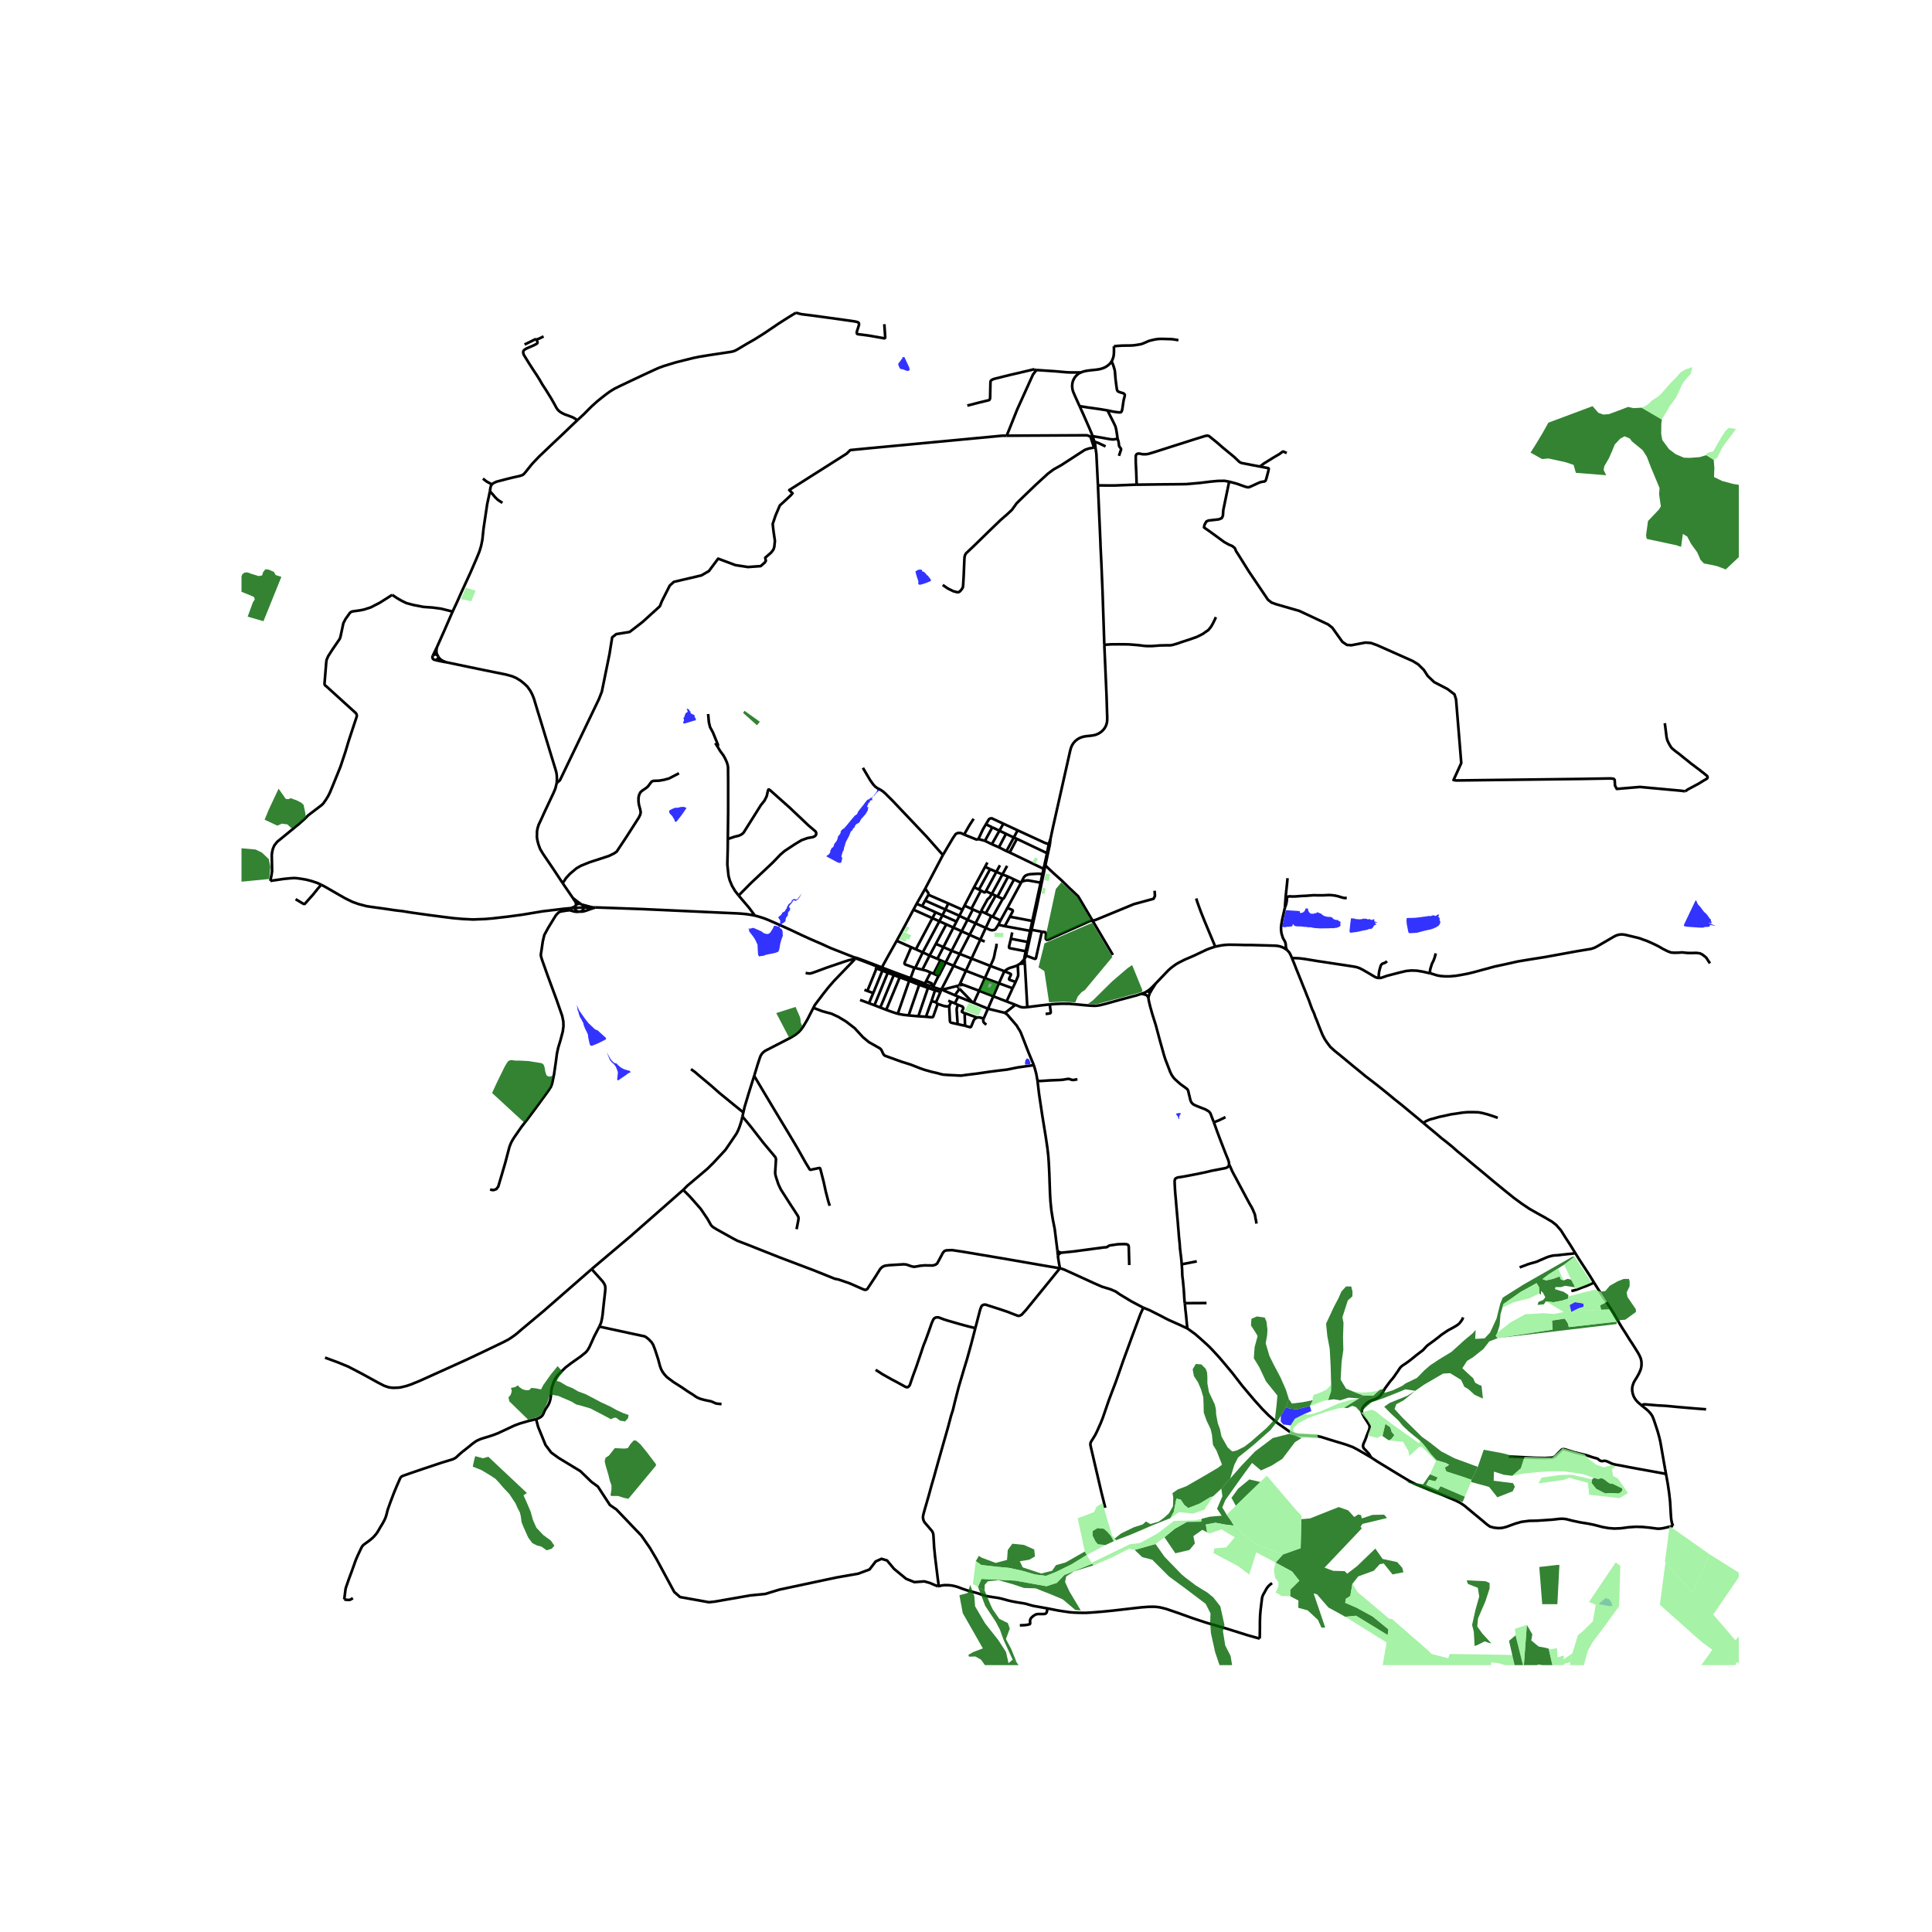 <svg xmlns="http://www.w3.org/2000/svg" width="960" height="960" viewBox="0 0 720 720"><defs><style>*{stroke-linejoin:round;stroke-linecap:butt}</style></defs><g id="figure_1"><path id="patch_1" d="M0 720h720V0H0z" style="fill:#fff"/><g id="axes_1"><path id="patch_2" d="M90 620.54h558V106.66H90z" style="fill:#fff"/><g id="LineCollection_1"><path d="m356.622 367.463.859-.209M357.564 368.487l-.686-.746-.256-.278M351.46 368.68l.721-.1 4.441-1.117M217.486 338.19l-3.241.156M217.486 338.19l3.29-.024M217.486 338.19l-.168-.582-.4-.475M216.34 339.732l.484-.225.377-.36.229-.456.056-.5M318.8 357.105l-.206.356M318.8 357.105l.104-.237M318.8 357.105l2.77 1.025 6.915 2.693M318.8 357.105l-.457-.317M214.245 338.346l-1.496.092M214.245 338.346l.174.625.439.5.622.284M214.245 338.346l.097-.58M364.913 369.25l5.267 2.038M367.037 364.525l-.192.426-1.761 3.92-.17.379M362.873 373.724l1.9-4.165.14-.31" clip-path="url(#p3c27e89425)" style="fill:none;stroke:#000"/><path d="m358.923 367.033.308.063 5.682 2.154M212.75 338.438l-2.41.213M214.342 337.766l-.717.355-.876.317M210.34 338.651l.976.314.917.227M119.718 329.722l1.58.834 4.176 2.414 3.151 1.799 2.74 1.347 2.282.809 2.964.781 2.725.404 3.84.524 4.041.6 2.964.349 2.964.488 6.713.941 4.978.649 4.02.502 3.375.3 4.057.202 4.513-.174 2.74-.23 5.766-.66 5.393-.728 7.402-1.235 8.237-.987M318.343 356.788l-4.651-1.846-4.271-1.677-3.154-1.447-4.27-1.845-3.294-1.507-4.132-1.953-3.394-1.531-1.006-.45-1.838-.806-2.163-.942-1.504-.586-1.258-.4-1.407-.416-.68-.168M221.96 338.166l11.002.39 6.527.238 14.145.642 8.96.41 7.323.333 4.722.209 1.27.079 1.115.089 1.16.122 1.706.257 1.43.28M275.265 333.73l3.952 4.645 2.103 2.84M370.18 371.288l-2.006 4.63M370.18 371.288l4.93 1.92M372.28 366.442l-1.935 4.465-.165.381M382.845 375.33l-.917-16.287M391.215 374.315l-3.097.347-5.273.668M378.4 374.46l1.757.743.462.132.514.078.522.016 1.19-.1" clip-path="url(#p3c27e89425)" style="fill:none;stroke:#000"/><path d="m374.433 377.414.266-.098.262-.15 3.158-2.485.281-.221M375.11 373.208l.9.34 2.39.912M328.485 360.823l.158-.287M328.485 360.823l.659.275M347.71 367.833l-.79-.307M349.855 363.751l-.407.534-1.739 3.548M350.845 368.719l-.318-.042-.868-.22-1.95-.624M221.96 338.166h-1.183M216.34 339.732l.698-.017.565-.098 1.104-.341 1.464-.545.864-.275.924-.29M389.665 377.87l1.673-.219.15-.15.078-.17.011-.231-.362-2.785" clip-path="url(#p3c27e89425)" style="fill:none;stroke:#000"/><path d="m425.236 370.407-1.744.558-5.838 1.549-5.57 1.562-2.035.51-.763.132-.651.083-.696.035-1.378-.049-1.496-.111-3.9-.363-2.713-.234-2.645-.023-1.989.07-2.603.19M350.845 368.719l.614-.038M355.368 359.91l-.138.27-4.206 8.19-.179.349M350.486 369.647l.23-.594.13-.334M220.777 338.166l-2.29-.62-1.57-.413M357.48 367.254l.366-.808M358.923 367.033l-.35.011-.294.034-.798.176M430.744 366.473l-1.212 1.256-.763.739-.644.53-.726.47M425.236 370.407l1.01-.349.644-.286.509-.303M428.502 370.142l-.15-.255-.156-.181-.199-.15-.246-.084-.352-.003M452.889 352.809l-.861.247-1.138.388-1.197.46-4.833 2.287-3.353 1.437-1.167.6-1.205.607-.801.474-.876.614-1.07.81-.988.878-.92.948-3.736 3.914M428.502 370.142l.76-1.354 1.482-2.315M425.236 370.407l.434.017.322.056.359.09.28.06.348.115.255.14.262.188.24.3.232.426M594.035 477.961l-.184-.294-1.03-1.699-1.92-2.988-1.122-1.71-1.235-1.903-1.452-2.337M530.425 418.472l1.954 1.64 2.605 2.148 2.245 1.925 1.721 1.325 2.11 1.716 2.067 1.827 2.44 1.995 3.473 2.93 3.712 3.055 3.533 2.97 4.221 3.46 3.668 2.957 2.934 2.149 2.934 1.967 2.934 1.66 2.74 1.52 2.664 1.563 1.614 1.265 1.724 1.984 1.882 2.99 1.546 2.367 1.946 3.145" clip-path="url(#p3c27e89425)" style="fill:none;stroke:#000"/><path d="m566.33 472.324.808-.307 1.287-.467 1.026-.411.942-.287 1.176-.32 1.167-.349 1.235-.551 1.4-.6 1.168-.502.913-.3 1.085-.272.89-.118.899-.036.86-.09.95-.125 1.049-.112 1.235-.133 1.25-.118.808-.112.614-.084M611.892 523.857l-1.422-1.214-.658-.687-.543-.757-.453-.833-.348-1.011-.19-1.032-.02-1.011.188-.97.378-1.077.46-.827.846-1.37.718-1.315.536-1.258.258-.824M594.035 477.961l1.283 2.05 1.362 2.175.692 1.092 1.524 2.276.86 1.34.584.9 1.01 1.583.868 1.492.524.938.973 1.702.913 1.5.943 1.447.917 1.467.929 1.49.935 1.408.778 1.22.81 1.302.523.854.513.934.501 1.148.24 1.137.033 1.154-.108 1.101M620.535 547.447l-.383-2.146-.734-4.211-.35-2.044-.35-1.925-.411-1.73-.535-1.91-.876-2.696-.588-1.743-.535-1.311-.65-.966-.828-.917-.823-.718-1.58-1.273" clip-path="url(#p3c27e89425)" style="fill:none;stroke:#000"/><path d="m635.81 525.21-3.66-.28-3.698-.31-2.881-.244-3.26-.314-2.04-.178-2.372-.111-4.742-.404-.45-.007-.315.064-.236.128-.264.303M620.863 549.284l-.328-1.837M623.483 568.65l-.386-1.015-.247-1.245-.116-1.077-.094-1.471-.24-4.185-.359-3.235-.474-3.254-.704-3.884M562.28 542.791l5.06.251 4.88.244 3.611.073 2.033-.094.568-.042.468-.143.513-.26.456-.423 1.205-1.224.962-.959.322-.14.393-.02.452.073 3.586 1.12 2.005.484 2.115.505 1.179.356 1.224.422.988.29.677.167.531.227.536.45.374.25.359.095.397.031.308-.07.401-.056.458.033.543.177.786.352.913.44.718.24.876.212 1.905.321 2.687.534 3.72.687 6.332 1.147 4.042.743M199.778 528.871l-.795.185-2.075.52-3.129.906-1.998.733-6.276 2.935-1.64.631-1.694.558-1.879.562-1.055.341-.842.356-.773.365-.788.52-.793.583-1.262 1.043-2.698 2.134-.901.78-.936.878-.42.358-.491.287-.496.239-.547.187-3.704 1.13-7.096 2.372-4.15 1.412-3.234 1.14-.419.225-.167.127-.151.163-.165.28-.156.274-1.42 3.255-.856 2.085-1.366 3.613-.95 2.674-.14.575-.276 1.092-.167.587-.241.706-.327.726-.403.774-.52.913-.614 1.001-.599 1.04-.493.83-.468.665-.513.605-.458.528-.575.53-.8.67-1.18.878-.797.568-.494.38-.322.367-.31.481-.378.778-1.018 2.161-.634 1.44-.375.977-.347 1.005-1.015 2.837-.986 2.633-.627 1.82-.393 1.117-.17.588-.101.603-.12.97-.306 2.481M131.514 595.588l-.853.489-.16.088-.132.051-.21.026-.202-.005-.516-.02-.412-.022-.74-.147M402.33 151.36l-1.756-3.877-.662-1.556-.249-.915-.107-.937.048-1.015.195-.91.354-.846.477-.773.565-.632.427-.4.509-.367.696-.339M414.281 134.587l-.239.415-.426.545-.502.46-.475.35-.475.336-.717.355-.765.293-.947.252-1.134.171-2.358.248-1.534.216-.94.227-.942.338" clip-path="url(#p3c27e89425)" style="fill:none;stroke:#000"/><path d="m386.24 137.895 5.494.363 1.344.087 4.296.382 1.407.066 1.41.007 2.636-.007M407.843 164.59l-.155-.497-.51-1.55M402.33 151.36l1.352 2.964 2.45 5.597.598 1.447.449 1.176M416.493 163.465l-.98.23-.576.063-.606-.014-.794-.098-1.235-.216-1.646-.314-1.864-.3-1.613-.272M408.238 166.716l-.523.09M409.173 180.904l-.442-8.928-.145-2.842-.348-2.418M407.843 164.59l.301 1.15.094.976M182.57 183.077l-.38 1.894-.625 2.885-1.358 9.12-.447 4.206-.463 2.26-.6 1.996-1.103 2.712-2.282 5.273-3.35 7.266-1.543 3.488-1.75 3.74M162.77 241.325l2.92-6.558 2.978-6.85M146.147 221.68l1.744 1.172 1.811 1.06 1.782.851 2.604.698 3.788.725 3.248.224 3.263.432 4.281 1.075M162.77 241.325l-1.478 3.05M163.132 244.316l-.362-.674-.12-.642v-.761l.12-.914M163.132 244.316l-.316-.275-.404-.142-.432.014-.394.167-.294.294M163.132 244.316l.179.366" clip-path="url(#p3c27e89425)" style="fill:none;stroke:#000"/><path d="m161.292 244.374-.152.377.015.402.179.367.315.275.405.14M162.054 245.936l.431-.014.394-.166.295-.295.151-.376-.014-.403M166.168 246.77l-1.4-.61-.602-.446-.528-.51-.327-.522M162.054 245.936l1.222.287 1.98.408.912.14M207.477 291.784l.082-1.395-.068-1.41-.127-.934-.255-1.019-1.953-6.361-3.443-11.323-1.332-4.311-1.393-4.633-.628-1.59-.733-1.381-1.063-1.514-1.16-1.11-1.333-1.088-1.676-1.039-1.587-.677-2.245-.614-8.077-1.639-5.478-1.13-8.84-1.846M209.7 329.14l-3.504-5.295-3.847-5.678-1.048-1.758-.65-1.765-.367-1.43-.188-1.186.038-2.253.217-1.179.441-1.34.958-2.022 1.018-2.274 3.54-7.52.652-1.563.517-2.093" clip-path="url(#p3c27e89425)" style="fill:none;stroke:#000"/><path d="m375.156 162.374-1.741.01-49.276 4.636-7.262.711-1.36 1.329-21.388 13.57 1.227 1.206-.763.865-3.979 3.678-1.591 3.74-1.062 3.153.299 2.658.53 3.648-.232 2.225-.365 1.082-.862 1.082-2.155 1.886.232 1.112-.398.68-1.525 1.33-4.742.34-4.676-.711-6.433-2.411-3.449 4.636-2.785 1.607-10.28 2.411-1.525 1.391-2.951 5.842-.73 1.855-6.466 5.872-4.808 3.71-4.975.803-1.525 1.205-.994 6.213-2.852 14.001-1.095 2.813-14.524 30.227-1.198 1.005M359.288 311.017l1.984-3.453 1.579-2.435M373.928 306.97l-1.468 2.613M373.928 306.97l5.314 2.463M367.454 307.117l1.138-1.863.5-.257.533-.035 4.303 2.009M379.242 309.433l-1.422 2.686M390.848 314.55l-.94-.254-.595-.216-10.071-4.647M369.803 308.326l-1.803-.853-.546-.356M364.625 312.698l1.646-3.55.876-1.5.307-.53M351.392 318.642l3.772-6.363 1.01-1.471.78-.384 1.099.014 1.235.579" clip-path="url(#p3c27e89425)" style="fill:none;stroke:#000"/><path d="m364.625 312.698-.711.174-4.626-1.855M378.975 312.614l11.22 5.334M378.975 312.614l-2.708 5.075M378.975 312.614l-1.155-.495M391.516 312.483l-.668 2.067M411.546 240.3l.827 18.969.257 8.237-.018.985-.135.998-.316.96-.485.898-.643.807-.78.694-.896.56-.984.41-.776.2-1.143.166-1.647.175-1.11.182-1.062.357-.979.523-.867.673-.73.801-.571.907-.396.985-.29 1.081-6.388 28.414-.898 4.201M391.516 312.483l-.253 2.177M391.263 314.66l-.415-.11M391.263 314.66l-.73 3.377M390.848 314.55l-.653 3.398M376.267 317.69l-1.193-.507M376.267 317.69l12.66 6.102M390.195 317.948l.338.09M390.195 317.948l-1.268 5.844M390.533 318.037l-.96 4.503M372.274 315.76l2.8 1.423M372.274 315.76l-2.642-1.143M372.274 315.76l2.627-5.022M375.074 317.183l2.746-5.064M351.392 318.642l-6.58 12.521M321.578 286.16l2.71 4.582 1.09 1.54.67.756.777.592 1.272.686.876.57.793.67 2.983 2.972 12.592 13.285 3.818 4.32 2.233 2.509M388.927 323.792l.35.17M388.927 323.792l-.449 1.923M389.277 323.961l.296-1.421M389.277 323.961l-.392 1.875M388.885 325.836l-.407-.121M388.885 325.836l-.676 3.185M388.478 325.715l-.673 3.226M380.707 328.585l.863-1.656.546-.58.764-.348.988-.216 2.956-.175 1.654.105M367.1 323.062l1.9.837M367.1 323.062l-4.1 7.605M367.1 323.062l.87-1.623M375.702 326.692l-3.95 7.417M375.702 326.692l2.206 1.05M375.702 326.692l-2.133-.817M375.328 322.673l-1.76 3.202M377.908 327.742l2.596 1.233M373.711 334.944l.25-.08.162-.147.019-.036 3.766-6.939M380.504 328.975l.203-.39M380.504 328.975l-5.075 9.383M363 330.667l-3.566 6.837M363 330.667l1.82.838M367.421 332.117l2.205 1.033M367.421 332.117l3.89-7.2M365.564 331.881l.95.529.163.094.096.041.098.016.096-.002.081-.014.067-.026.056-.032.062-.057.053-.065.04-.072.095-.176M344.813 331.163l-3.197 5.628M345.988 333.458l.056-.255-.049-.237-.093-.234-1.09-1.569M365.564 331.881l-3.56 6.781M365.564 331.881l-.744-.376M369.626 333.15l3.943-7.275M369.626 333.15l1.41.643M365.667 339.575l.222-.55 2.111-3.813.363-.377.348-.26.202-.266.713-1.16M209.7 329.14l3.776 5.497M253.036 288.178l-3.698 1.925-1.946.53-1.736.293-1.774.063-.592.07-.47.265-.323.384-1.003 1.367-.778.655-1.138.754-.853.697-.509.95-.262 1.109-.007 1.513.18 1.214.47 1.73.18 1.074-.202.858-.51 1.068-4.67 7.296-2.753 4.144-.816 1.235-.981.676-1.953.95-7.133 2.322-3.271 1.325-1.662.963-2.402 2.016-1.475 1.598-1.25 1.918M371.036 333.793l-3.689 6.598M371.036 333.793l.717.316M373.711 334.944l-.27-.06-1.688-.775M373.711 334.944l-3.756 6.705M213.476 334.637l.355.558.205.31.24.346.202.331.124.345.044.335.022.403M216.399 336.856l-1.326-.957-1.597-1.262M341.616 336.791l-1.19 2.21M343.637 337.685l-.722-.32-1.3-.574M216.399 336.856l-.62-.081-.608.143-.503.347M216.399 336.856l.518.277M385.918 337.655l.48.087M385.918 337.655l-.505 2.325M385.918 337.655l1.887-8.714M359.434 337.504l2.57 1.158M359.434 337.504l-.752 1.531M214.668 337.265l-.326.5M386.398 337.742l1.81-8.72M385.888 340.072l.392-1.764.118-.566M375.429 338.358l-2.578 4.677M376.346 341.633l1.055-1.974.038-.164-.015-.213-.143-.146-.21-.105-1.642-.673M362.003 338.662l.553.247M362.556 338.91l-1.979 3.856M362.556 338.91l2.91 1.29M340.425 339.001l7.053 3.164M334.176 350.602l3.182-5.858 3.067-5.743M212.233 339.192l.823.233 1.003.29.988.1.433-.06M182.65 443.24l.688.237h.719l.898-.335.718-.92 1.303-4.367 1.347-4.63 1.527-5.79.509-1.311.464-.935.763-1.255 2.785-4.018 2.26-2.901 3.428-4.604 4.101-5.636 1.153-1.743.435-1.158.703-3.348.688-4.702.42-3.208.464-2.148.853-2.818.853-3.237.255-1.911-.045-1.813-.434-2.107-2.096-6.013-3.428-9.305-2.006-5.65-.33-1.102-.104-.754.225-1.38.524-3.6.553-2.316 1.422-2.623 2.815-4.603.434-.523.659-.65.606-.313 1.205-.223 2.249-.335M365.667 339.575l1.68.816M365.667 339.575l-.201.625M385.413 339.98l.475.092M385.413 339.98l-.702 3.237M215.48 339.755l.86-.023M385.888 340.072l-.716 3.23M363.563 344.1l1.794-3.562.109-.338M367.347 340.391l2.063.995M369.41 341.386l.545.263M369.41 341.386l-2.047 4.415M357.548 341.312l3.03 1.454M357.548 341.312l-1.089 2.128M357.548 341.312l1.134-2.277M352.331 338.961l4.345 1.93.872.421M376.346 341.633l8.365 1.584M376.346 341.633l-1.914 3.518M369.955 341.649l2.896 1.386M347.478 342.165l1.167-2.185M347.478 342.165l2.595 1.163M341.317 353.776l.139-.262 6.022-11.35M360.577 342.766l2.986 1.335M358.377 347.053l.142-.275 2.058-4.012M372.85 343.035l-.8 1.604M384.71 343.217l.462.084M384.71 343.217l-.797 3.677M385.172 343.301l-.714 3.22M350.073 343.328l2.572 1.154M351.205 341.11l-.138.269-.85 1.67-.144.28M343.882 354.916l.134-.25 5.948-11.132.11-.206M363.563 344.1l3.8 1.7M361.343 348.383l.143-.277 2.077-4.005M348.77 351.732l2.06-3.856 1.815-3.394M355.313 345.679l-.286-.129-2.382-1.068M372.05 344.64l2.382.51M367.363 345.8l1.75.783.455.076.513-.021.528-.129.37-.213 1.07-1.657M374.432 345.15l9.48 1.744M355.313 345.679l1.146-2.239M351.581 352.966l.173-.337 1.981-3.869 1.578-3.081M358.377 347.053l-2.762-1.239-.302-.135M367.363 345.8l-2.027 4.375M383.913 346.894l.444.082M383.913 346.894l-.902 4.155M384.357 346.976l.101-.455M384.357 346.976l-.882 4.17M358.377 347.053l2.966 1.33M354.651 354.313l.152-.296 3.437-6.697.137-.267M357.658 355.493l.084-.162 3.436-6.63.165-.318M365.336 350.175l-.289-.13-3.704-1.662M376.731 349.85l6.28 1.199M376.731 349.85l.483-2.364M382.261 354.506l-5.833-1.126-.243-.077-.124-.15-.037-.23.015-.213.692-2.86M362.069 357.224l.089-.193 3.178-6.856M366.968 350.906l-1.348-.604-.284-.127M334.176 350.602l5.402 2.402M328.643 360.536l2.484-4.515 3.048-5.42M383.475 351.147l-.464-.098M383.475 351.147l-.76 3.454M383.011 351.049l-.5 2.309-.25 1.148M369.082 359.976l1.046-2.328.26-.773.18-.773.232-1.243.284-1.207.187-.75.082-.509.038-.7M348.77 351.732l2.811 1.234M346.434 356.102l.146-.273 2.19-4.097M351.581 352.966l3.07 1.347M349.34 357.343l2.109-4.117.132-.26M339.578 353.004l1.739.772M340.755 360.662l-3.321-1.207-.195-.118-.131-.158-.032-.233.044-.234 2.324-5.396.134-.312M341.317 353.776l2.565 1.14M481.448 357.015l-.406-1.008-.333-.648-.277-.452-.376-.433-.444-.421" clip-path="url(#p3c27e89425)" style="fill:none;stroke:#000"/><path d="m452.889 352.809.375-.108 1.11-.23 1.062-.191 1.05-.126 1.097-.077h1.521l2.013.026 2.701.075 2.815.016 2.14.056 2.179.055 2.274.068 1.643.045.915.05.666.1.646.156.605.199.656.292.627.366.628.472M478.832 338.31l-.96 4.246-.362 2.036-.111 1.122.03 1.128.174 1.115.514 1.634.737 1.274.207.578.11.6.012.61.153.716.276.684M354.651 354.313l3.007 1.18M352.42 358.689l2.109-4.136.122-.24M382.261 354.506l.454.095M382.261 354.506l-.448 2.069-.052.363.007.432M382.715 354.6l-.34 1.515M343.882 354.916l2.552 1.186M341.08 360.738l2.627-5.457.175-.365M357.658 355.493l4.41 1.731M355.368 359.91l.078-.149 2.043-3.941.169-.327M346.434 356.102l2.907 1.24M343.749 361.368l2.52-4.943.165-.323M388.269 347.217l-2.204 9.853-.116.181-.158.087h-.2l-2.891-1.101-.325-.122" clip-path="url(#p3c27e89425)" style="fill:none;stroke:#000"/><path d="m381.768 357.37.31-.436.136-.29.16-.53M381.768 357.37l.16 1.673M380.09 359.181l.709-.674.509-.586.46-.551M362.069 357.224l7.013 2.752M359.96 361.775l1.974-4.26.135-.291M349.34 357.343l1.138.51M350.478 357.852l.962.432M350.478 357.852l-.42.82M351.44 358.284l-.694 1.365M352.42 358.689l-.273-.113-.707-.292M352.42 358.689l-.42.823M355.368 359.91l-2.718-1.126-.23-.095M350.058 358.673l.36.827M350.058 358.673l-.987 1.932M380.09 359.181l1.473-.11.365-.028M380.09 359.181l-.8.495M352 359.512l-.99 1.93M352 359.512l-.961.27M350.417 359.5l.329.149M350.427 360.277l-.183-.426.173-.35M350.746 359.649l.293.132M350.746 359.649l-.32.628M374.37 361.96l.503-.44.486-.335.605-.321.653-.254.99-.279 1.1-.365.583-.29M378.491 365.954l.885-2.15.073-.421.008-.426-.167-3.281M350.427 360.277l.427-.134.185-.362M369.082 359.976l5.288 1.983M367.037 364.525l.123-.274 1.922-4.275M355.368 359.91l4.592 1.865M350.427 360.277l-.162.318M350.265 360.595l.746.847M350.265 360.595l-1.194.01M350.265 360.595l-.503.991M349.071 360.605l-.072.141M349 360.746l.762.84M349 360.746l-1.087 2.125M341.08 360.738l-.325-.076M341.08 360.738l2.669.63M340.755 360.662l-1.41 3.879M346.807 362.43l-1.459-.649-1.6-.413M351.01 361.442l-.072.14M350.938 361.583l-1.083 2.168M350.938 361.583l-1.176.003M349.762 361.586l-.45.886M359.96 361.775l-2.114 4.671M367.037 364.525l-3.564-1.385-3.513-1.365M372.28 366.442l1.558-3.478.24-.537.292-.468M378.491 365.954l-.294-.105-1.91-.684-.162-.114-.075-.16.019-.21.645-1.312.038-.187-.04-.162-.164-.13-2.178-.93M346.807 362.43l1.106.441M346.807 362.43l-1.641 3.157M349.312 362.472l.543 1.279M349.312 362.472l-1.4.4M349.312 362.472l-.427.84M347.913 362.871l.972.44M348.885 363.312l.97.439M335.614 363.606l3.514 1.308M335.614 363.606l-.314.614M329.144 361.098l3.79 1.461 2.68 1.047M378.491 365.954l-1.128 2.344M367.037 364.525l5.244 1.917M339.128 364.914l.217-.373M339.128 364.914l-.3.59M339.128 364.914l3.783 1.304 1.64.596M345.166 365.587l-.488.973M346.92 367.526l.395-.827-.017-.111-.128-.12-2.004-.881M372.28 366.442l5.083 1.856M344.55 366.814l.128-.254M344.55 366.814l.397.105.404.08M358.923 367.033l-.814-.444-.263-.143M320.532 372.64l3.309 1.226" clip-path="url(#p3c27e89425)" style="fill:none;stroke:#000"/><path d="m345.351 367 .785.263.784.263M375.11 373.208l.122-.268 2.13-4.642M357.564 368.487l-1.69 2.415M357.564 368.487l4.883 5.066M355.875 370.902l1.239.53M351.46 368.68l.124.398 4.29 1.824M348.802 373.58l1.684-3.933M349.446 374.132l-.273-.182-.202-.226-.169-.143M347.155 373.068l1.347.37.3.143M326.056 360.68l.584.24M362.447 373.553l-5.333-2.12M362.447 373.553l.426.17M362.873 373.724l5.3 2.195M368.174 375.919l-1.59 3.666M374.433 377.414l-.224-.018-6.035-1.477" clip-path="url(#p3c27e89425)" style="fill:none;stroke:#000"/><path d="m379.409 383.131-.454-.86-3.535-4.12-.987-.737M364.165 379.234l-4.675-1.67M359.64 382.286l1.796.498.183-.006.158-.05.15-.163.085-.195.856-2.105.176-.283.225-.252.266-.212.302-.167.328-.117M366.584 379.585l-1.376-.377-.347-.047-.351.009-.345.064M367.581 381.895l-.554-.47-.449-.44-.116-.324-.033-.395.04-.359.115-.322M385.273 396.951l-1.946-4.671-2.887-7.413-.439-.863-.433-.65-.16-.223M386.637 402.702l-.471-2.615-.463-1.721-.43-1.415M303.12 375.58l3.252 1.244 1.541.432 1.984.524 2.582 1.206 2.8 1.689 3.258 2.51 3.013 3.307 2.246 1.87 4.094 2.322.307.265.3.39.291.622.292.655.36.565.396.272 3.585 1.298 2.523.913 3.495 1.095 3.368 1.326 1.616.572 2.897.816 1.954.439 1.077.307 1.116.258 1.526.119 5.135.258 2.59-.349 3.442-.418 4.476-.656 3.51-.453 3.197-.384 3.93-.796 6-.847M394.077 466.159l-1.018-8.147-.692-3.51-.554-3.42-.333-3.351-.185-3.214-.246-7.208-.197-4.005-.198-2.686-.32-2.777-.59-4.006-1.33-8.195-.864-5.76-.349-2.383-.564-4.795" clip-path="url(#p3c27e89425)" style="fill:none;stroke:#000"/><path d="m401.532 402.214-1.422.251-.614-.014-.816-.286-.472-.098-.494.05-1.579.264-.973.084-3.615.146-3.705.238-.696-.014-.509-.133M220.5 472.945l14.423-12.185 8.107-7.125 11.592-10.2M276.672 416.113l-.388 1.702-.616 1.939-.591 1.503-.628 1.24-1.06 1.561-3.049 4.48-4.476 4.812-2.215 2.204-7.5 6.347-1.527 1.534M394.998 472.645l-4.274-.712-17.305-2.998-14.43-2.428-4.177-.627-2.11.083-.719.238-.569.641-1.721 3.236-.494.851-.614.405-.913.278-3.114-.041-1.542.125-1.512.293-.913.112-.943-.196-1.826-.64-1.018-.099-5.494.335-1.617.223-.867.419-.764.725-1.886 3.013-2.575 3.92-.314.488-.434.334-.54.056-.478-.14-5.24-2.3-4.07-1.396-1.424-.293-8.143-3.263-12.38-4.687-11.9-4.715-3.847-1.478-2.05-1.089-5.66-3.152-1.556-.977-.57-.6-1.36-2.399-2.486-3.668-3.952-4.506-2.575-2.58M394.077 466.159l.17 1.721M395.409 466.856l-.644-.23-.322-.168-.366-.3" clip-path="url(#p3c27e89425)" style="fill:none;stroke:#000"/><path d="m363.48 494.96 1.796-6.902.449-1.144.195-.32.355-.23.472-.168.513-.007 4.962 1.59 3.054 1.018 3.353 1.298.778.279.524-.014.374-.195.434-.196 1.602-1.757 8.188-10.058 4.469-5.51M426.089 487.34l-4.461-2.357-4.199-2.532-1.7-1.165-1.907-.816-3.174-.97-3.069-1.352-10.852-4.952-.959-.342-.77-.21" clip-path="url(#p3c27e89425)" style="fill:none;stroke:#000"/><path d="m394.247 467.88.103 1.038.345 2.065.303 1.662M627.996 294.896l.673-.44.315-.244 1.437-.76 1.137-.614 1.31-.691 1.243-.76.868-.544.8-.447.442-.307.165-.363-.15-.495-.584-.488-.928-.768-.463-.327-.884-.726-1.16-.851-.771-.607-1.175-.851-1.115-.92-1.662-1.312-1.661-1.36-1.55-1.159-1.197-.997-.501-.65-.704-1.241-.285-.6-.194-.46-.18-.545-.15-.697-.15-1.186-.134-1.13-.367-2.845M407.184 343.123l-5.388-9.102-3.453-3.25-2.694-2.657-2.941-2.626-3.135-2.948M478.832 338.31l.298-4.127.167-1.611.247-2.323.143-1.395.139-1.575M501.901 334.637l-.883.028-.681-.154-.988-.279-.486-.174-1.318-.3-1.332-.154-.913-.048-1.123.048-1.272.063-1.123-.007-1.1-.007-1.116-.028-.86.063-1.085.077-1.07.084-1.43.055-1.085.077-1.243.098-1.258.02-1.025-.062-.599.14-.195.264-.119.391-.045.81-.105.655-.194.851-.42 1.162M407.184 343.123l7.533 12.737M388.269 347.217l1.227.164.326.601-.113 1.83.357.439.632-.076 4.446-2.011 11.049-4.93.99-.111" clip-path="url(#p3c27e89425)" style="fill:none;stroke:#000"/><path d="m430.286 331.954.13 1.966-.52 1.029-7.333 1.995-14.23 5.867-1.15.312M532.932 362.721l.53.12 2.164.67 1.24.216 1.52.123 1.876.008 2.321-.208 2.215-.377 2.256-.432 1.974-.477 8.077-2.19 3.916-.832 4.594-1.032 4.445-.74 5.635-.892 12.015-2.188 5.25-.87 1.138-.372 1.064-.528 6.462-3.759.756-.362.81-.243.84-.12.85.011.838.138 4.211 1M637.27 359.01l-.525-.754-.793-1.242-.494-.488-1.108-.837-.883-.419-1.288-.153-1.96.041-1.452-.027-1.842-.196-1.75.112-1.303.014-1.153-.098-1.272-.474-1.842-.934-1.557-.907-1.347-.67-1.377-.642-1.661-.712-1.617-.572-.883-.348-1.234-.318M530.425 418.472l-.456-.383-1.916-1.604-3.084-2.54-2.35-1.966-2.89-2.288-2.574-2.134-3.937-3.167-4.341-3.334-2.096-1.73-2.724-2.218-2.35-1.953-2.56-2.12-1.691-1.353-1.697-1.531-1.376-1.842-.72-1.116-.818-1.566-.622-1.534-.673-1.66-.854-2.233-.486-1.109-.509-1.492-.74-1.57-.66-1.786-.299-.879-.337-.885-.546-1.333-.86-2.197-.57-1.367-.561-1.442-.517-1.272-1.025-2.552-.606-1.5-.71-1.82-.822-1.981" clip-path="url(#p3c27e89425)" style="fill:none;stroke:#000"/><path d="m513.84 364.47-.52-.066-.5-.143-.47-.219-1.974-1.178-2.496-1.448-1.198-.608-1.09-.377-1.372-.262-13.163-1.994-4.966-.816-1.826-.224-2.817-.12M318.343 356.788l.561.08M318.594 357.46l-.614.056-.599.077-1.077.258-1.543.489-6.75 2.301-3.735 1.388-1.64.58-.748.18-.838-.048-.809-.154M532.932 362.721l-2.8-.634-2.132-.339-1.992-.074-1.983.19-2.33.546-4.776 1.24-2.04.716-.515.092-.524.013" clip-path="url(#p3c27e89425)" style="fill:none;stroke:#000"/><path d="m516.9 358.214-.231.216-.315.23-.367.203-.426.14-.472.188-.299.293-.21.397-.202.62-.21.74-.194.88-.12.787-.044.851.03.712M427.968 371.799l.269-1.001.265-.656M452.379 418.294l-1.306-3.397-.426-.556-.275-.227-1.193-.693-2.33-.901-1.57-.655-.445-.24-.394-.307-.334-.365-.262-.412-.185-.447-.719-2.964-.108-.59-.299-.532-.213-.226-1.04-.785-.744-.524-.72-.536-.786-.698-.966-.858-.636-.663-.71-.997-.577-1.13-1.849-4.799-.441-1.374-1.489-5.27-1.648-6.162-1.242-3.927-.883-3.146-.472-2.016-.15-1.098M223.355 494.377l.64-1.43.273-1.182.146-.764.165-1.115.374-3.578.546-4.809.105-1.259-.06-.879-.123-.378-.153-.368-.266-.475-.378-.55-3.136-3.515-.988-1.13" clip-path="url(#p3c27e89425)" style="fill:none;stroke:#000"/><path d="m121.13 505.949 4.651 1.707 4.012 1.646 5.074 2.65 6.018 3.306 2.305 1.185 1.512.517.827.15.771.08 1.213-.011 1.1-.06.7-.09 2.163-.523 1.624-.544 3.121-1.27 10.116-4.56 7.586-3.439 5.358-2.531 8.294-3.972 1.934-1.01 1.342-.895 1.084-.762.595-.475 1.897-1.635 8.349-6.985 6.858-5.992 10.02-8.745.846-.746M356.886 381.665l2.754.621M357.002 374.474l-.259.732-.122.353-.075.365-.027.37.367 5.37M353.772 375.018l-.022.355.254 5.065.038.226.074.22.18.132.262.14 2.328.509M359.49 377.563l.15 4.723M357.002 374.474l1.553.59.165.145.156.185.068.119.052.195-.043.187-.048.102-.036.076-.382.73-.031.135.007.111.073.103.954.411M354.49 373.392l-.606 1.27-.112.356" clip-path="url(#p3c27e89425)" style="fill:none;stroke:#000"/><path d="m349.446 374.132.442.15 1.818.6.726.146.79.004.55-.014M354.49 373.392l1.359.516M354.49 373.392l-1.092-.474M357.114 371.432l-1.265 2.476M347.155 373.068l-2.073 5.842M348.458 369.075l-.082.251-1.22 3.742M345.082 378.91l-2.844-.175M349.446 374.132l-1.538 4.373-.117.314-.168.192-.19.07-.3.034-2.05-.205M342.238 378.735l-3.623-.32M345.838 368.14l-.084.246-2.253 6.63-1.263 3.72M328.852 361.726l1.99.806M328.852 361.726l-2.212-.806M328.852 361.726l-3.417 8.346M328.852 361.726l.292-.628M338.829 365.503l3.724 1.507M338.829 365.503l-3.53-1.283M338.829 365.503l-4.263 12.298M355.849 373.908l1.153.566M345.838 368.14l2.62.935M345.838 368.14l-3.285-1.13M342.553 367.01l-3.938 11.404M335.3 364.22l-2.22-.83M335.3 364.22l-5.03 12.109M328.062 375.478l2.208.85M328.062 375.478l-2.185-.858M333.08 363.39l-3.66 8.818-1.358 3.27M333.08 363.39l-2.237-.858M325.877 374.62l4.966-12.088M323.84 373.866l.468.174 1.569.58M323.235 369.298l3.405-8.378M323.235 369.298l2.2.774M323.235 369.298l-1.086-.426M325.435 370.072l-1.594 3.794M329.144 361.098l.168-.293M371.312 324.917l2.257.958M371.312 324.917l-2.313-1.018M371.312 324.917l1.329-2.46M364.82 331.505l4.18-7.606M387.805 328.941l.404.08M380.707 328.585l.99-.317.749-.14.68-.034 4.679.847M350.486 369.647l-2.028-.572M334.566 377.8l2.051.385 1.998.23M330.27 376.329l2.507.907 1.79.565M352.331 338.961l-7.548-3.341M353.394 336.677l-.966 2.077-.097.207M351.205 341.11l.095-.182.905-1.727.126-.24M344.783 335.62l1.205-2.162M344.783 335.62l-1.146 2.065M345.988 333.458l7.406 3.22M343.637 337.685l5.008 2.295M358.682 339.035l-5.288-2.358M356.46 343.44l-5.255-2.33M351.205 341.11l-2.56-1.13M384.458 346.521l1.416.25 2.395.446M440.392 471.166l-.09-1.095-.164-1.625-.39-3.208-.127-1.904-.247-2.267-.142-1.897-.157-1.841-.172-2.183-.262-2.909-.247-2.845-.172-2.134-.217-2.358-.123-1.666-.057-1.145-.052-.872-.021-1.198.148-.545.232-.314.397-.202.508-.196.607-.056 1.909-.32 1.639-.307 1.773-.349 1.969-.39 2.507-.53 2.066-.496 4.094-.788 1.138-.216.666-.293.494-.44.157-.6" clip-path="url(#p3c27e89425)" style="fill:none;stroke:#000"/><path d="m452.379 418.294.655 1.796.651 1.821.599 1.597.726 1.898.591 1.527.786 2.037.62 1.57.667 1.603.315 1.04.067.795M468.235 456.004l-.134-1.046-.24-1.089-.097-.704-.172-.732-.322-.718-.33-.817-.53-1.074-.63-1.046-.763-1.416-.734-1.36-.793-1.493-.771-1.45-.651-1.2-.696-1.304-.749-1.437-.83-1.507-.651-1.276-.442-1.032-.337-.725-.307-.6M623.483 568.65l-1.31.328M510.935 543.119l-4.977-2.887-1.879-.977-2.425-.886-5.815-1.764-3.57-1.123-1.655-.307-1.946-.07-4.955-.3-1.07-.236-.988-.412-1.062-.62-4.514-3.188-1.314-1.126-1.964-1.754-2.313-2.308-3.069-3.41-4.453-5.28-3.723-4.812-2.355-2.831-2.544-3-2.418-2.628-1.063-1.11-1.108-1.06-1.474-1.325-1.444-1.29-1.475-1.283-.988-.712-1.875-1.347M426.089 487.34l2.26.907 4.446 2.239 1.355.725 1.415.711 1.31.586 1.391.62 1.13.496 1.648.774 1.455.675M441.526 485.65l.109.832.12 1.513.18 1.521.119 1.12.172 1.865.112 1.13.161 1.442M281.066 400.952l1.256-4.148.906-2.743.273-.666.385-.616.486-.55.576-.47.649-.377 9.231-4.756 1.725-1.087 1.1-.904.958-1.034.798-1.146 1.455-2.444 2.257-4.43M318.594 357.46l-7.777 8.092-2.193 2.518-2.126 2.711-.92 1.244-.659.837-1.287 1.73-.511.988M215.193 156.585l-1.721 1.602-2.804 2.7-5.246 4.957-4.496 4.28-1.432 1.5-.83.862-.75.88-.77.948-.985 1.246-.654.795-.554.533-.244.137-.292.129-.853.258-2.466.544-2.66.663-3.459.914-.72.337-.533.298-.405.355M182.57 183.077l.24-1.497.177-.582.332-.475" clip-path="url(#p3c27e89425)" style="fill:none;stroke:#000"/><path d="m179.963 178.367 1.474 1.138.532.279 1.35.74M296.638 116.542l-2.905 1.774-3.482 2.217-5.316 3.605-3.577 2.257-3.073 1.755-3.254 1.946-.746.412-.79.36-1.104.258-8.245 1.249-3.491.568-2.387.49-6.396 1.603-4.529 1.385-1.897.698-1.669.753-3.031 1.396-4.222 1.981-5.134 2.434-2.283 1.12-1.763 1.076-1.328.96-1.41 1.088-2.018 1.625-2.096 1.891-1.306 1.298-1.557 1.584-2.436 2.26M199.877 126.529l.278.516.09.208.044.136.023.155-.006.163-.067.18-.12.132-.202.164-.225.124-.992.495-2.398 1.025-.32.182-.369.23-.314.244-.19.23-.08.202-.044.269.014.297.038.212.052.2.106.27.152.302 1.947 3.147 1.391 2.16 1.426 2.159.936 1.493 1.104 1.912 1.328 2.016 2.003 3.24 1.141 2.014.621 1.158.193.337.19.28.366.457.486.447.374.28.884.516.815.383 1.094.377.823.307.613.23.472.21.48.258 1.159.74M329.559 120.813l.213 3.06.116 1.803-.041.2-.04.08-.041.054-.05.03-.077.03-.102.005-.113-.008-.868-.168-4.753-.83-2.762-.37-1.137-.127-.164-.02-.11-.033-.098-.044-.066-.055-.077-.065-.047-.08-.04-.226.001-.332.04-.211.085-.237.635-1.982.04-.243.016-.177-.006-.238-.042-.21-.1-.151-.132-.104-.34-.157-.905-.21-6.205-.889-5.842-.796-3.888-.53-3.877-.474-1.093-.265-1.051-.3M423.596 180.63l8.548-.113 6.87-.056 3.055-.042 5.06-.446 4.131-.503 2.59-.237 2.455-.042 1.767.305M469.502 173.858l2.865.547.36.084.092.104.012.16-.21 1.02-.763 2.846-.255.572-.344.237-.748.084-1.063.265-2.92 1.34-1.047.46-.734-.014-.793-.223-3.099-1.102-2.783-.742" clip-path="url(#p3c27e89425)" style="fill:none;stroke:#000"/><path d="m627.996 294.896-1.396-.2-15.446-1.422-8.631.726-.65-1.21-.129-2.147-.39-.423-1.233-.121-10.513.181-46.856.575-1.07-.151 2.888-6.321-.617-7.622-1.33-16.15-.584-1.845-2.661-2.026-4.868-2.51-2.401-2.269-1.492-2.298-2.077-2.057-2.012-1.24-13.369-5.943-2.239-.801-2.093-.152-5.24.998-1.655-.136-1.67-1.134-3.765-5.278-1.542-1.21-10.691-5.02-8.68-2.511-1.687-.605-1.363-1.059-7.123-10.556-3.894-6.23-.843-1.285-.503-1.18-.877-.741-1.395-.59-1.72-.968-5.207-3.81-2.272-1.59.179-.982.681-1.21.762-.378 3.91-.453 1.071-.44.439-.907.145-2.117 2.185-10.582M411.546 240.3l-.665-19.941-.427-10.337-.315-6.416-.062-1.936-.467-10.616-.437-10.15M423.596 180.63l-.928.012-7.23.28-6.265-.018M469.502 173.858l1.615-1.19 3.75-2.317 1.848-1.081.696-.51.51-.376.119-.056.127-.039.188.014 1.163.538M423.596 180.63l-.15-4.627-.164-3.357-.03-2.1.038-.7.134-.402.233-.223.351-.154.253-.038.286.004.532.09.62.133.384.028h.356l.45-.002.335-.023.46-.066.418-.084 2.403-.725 6.4-2.045 4.4-1.395 3.885-1.242 4.064-1.263.756-.083.397.097.284.14.337.293 2.485 2.002 2.096 1.835 2.23 1.842 2.14 1.758.554.537 1.34 1.277.427.244.397.168 3.458.67 3.347.639M412.01 166.36l-2.822-1.326-1.345-.444M416.493 163.465l.233.712.164.641.107.926.035.296.074.248.087.177.356.46.136.213.042.092.047.128.011.07.004.09-.07.246-.165.445-.544 1.675M412.736 152.947l1.213 2.431 1.085 2.156.658 1.395.289 1.145.348 2.156.164 1.235M402.33 151.36l2.723.435 4.787.674 2.896.478M414.281 134.587l.64 1.674.323 1.04.202.76.082.774.18 2.303.404 3.174.15.908.112.341.157.189.254.21.397.16 1.452.446.27.175.172.167.082.23.015.342-.39 1.507-.19 1.134-.303 2.055-.154.769-.113.312-.127.203-.096.1-.137.076-.211.05-.846-.031-1.838-.269-2.032-.44M415.124 129.04l.022 1.342-.017 1.137-.086.969-.207.874-.367.9-.188.325M415.124 129.04l1.762-.161 1.501-.084 3.01-.035.882-.042.898-.115.97-.152 1.081-.194.63-.209.904-.377.89-.4.64-.254.783-.204 1.381-.314.865-.125.928-.077h1.13l1.158.037 1.147.023 1.012.041.886.115 1.582.265M182.57 183.077l1.157 1.27.711.858.779.782.498.422 1.523.987M385.543 137.577l.11.119.131.079.175.069.281.051M375.156 162.374l1.005-2.453 2.888-7.259 5.906-13.067 1.285-1.7" clip-path="url(#p3c27e89425)" style="fill:none;stroke:#000"/><path d="m360.486 151.15 4.738-1.214 3.225-.774.218-.105.142-.16.08-.179.079-.282.022-.338.11-5.223.047-.727.083-.208.09-.14.117-.099.49-.28.535-.22 5.723-1.427 4.54-1.057 4.818-1.14M199.877 126.529l.519-.172.142-.04.16-.044.213-.075 1.67-.829M199.877 126.529l-.12-.222M195.493 128.4l4.265-2.093M446.006 470.064l-5.614 1.102M449.643 485.603l-8.117.048M440.392 471.166l.143 2.016.082 2.309.232 1.771.142 1.632.15 1.52.112 1.695.097 1.625.113 1.43.063.487M452.379 418.294l.924-.414.801-.3.86-.405.63-.3.314-.146.494-.272.292-.147M510.935 543.119l-.329-.607-.46-.75-.696-.756-.555-.61-.53-.502-.27-.374-.124-.484.011-.492.184-.607.236-.516.21-.464.216-.523.24-.613.235-.694.338-.851.351-.84.24-.65.157-.515.026-.464-.052-.505-.248-.51-.31-.481-.288-.498-.412-.618-.61-.91-.333-.62-.307-.597-.258-.568-.109-.576.03-.467.259-.669.284-.482.337-.408.457-.52.516-.487.55-.401.614-.307.823-.328.868-.327.752-.335.61-.384.58-.467.476-.551.284-.44.423-.56.247-.493.408-.651.37-.555.97-1.308.688-.948.876-.997.79-1.04.666-1.007.498-.656.475-.76.39-.562.418-.48.49-.398.513-.36.61-.372.614-.45.64-.447.614-.488.625-.485.486-.397.464-.36.528-.452.599-.454.61-.481.688-.513.678-.52.868-.948.558-.61.722-.565 1.987-1.447 1.583-1.207.992-.823.961-.659 1.617-1.098 1.497-.795 1.512-.862.767-.526.591-.544.562-.718.452-.698.289-.69" clip-path="url(#p3c27e89425)" style="fill:none;stroke:#000"/><path d="m622.173 568.978-2.59.585-1.183.133-.898-.021-2.762-.37-2.575-.25-2.507-.07-2.724.18-2.912.384-2.38.098-2.125-.154-2.313-.411-3.122-.809-2.133-.44-3.188-.515-2.964-.642-2.118-.537-1.123-.14-1.22.015-2.71.307-5.755.397-2.987.056-2.896.376-2.275.649-3.323 1.22-1.587.39-1.408.084-1.668-.181-1.475-.411-1.07-.753-1.572-1.332-3.323-2.748-3.593-2.985-1.504-1.01-1.864-.936-5.022-2.105-4.431-1.723-5.262-2.176-2.455-1.276-3.069-1.827-8.75-5.328-2.402-1.583M532.932 362.721l-.014-1.09.254-.976.465-1.478.613-1.228.434-1.186.375-1.465M594.035 477.961l-.566.291-.809.356-1.28.565-1.601.586-1.22.46-1.108.426-.943.279-.913.188M411.546 240.3l2.537-.175 2.792-.02 1.841.007 1.932.034 1.706.126 2.103.181 1.894.237 1.19.084 1.781-.007 2.994-.23 1.415-.035 1.272-.021 1.078.014.996-.167 1.885-.551 1.198-.433 3.398-1.11 1.332-.474 1.1-.39.921-.44 1.348-.69.74-.537.704-.475.614-.44.599-.718.494-.656.509-.893.389-.768.329-.655.494-1.117M199.778 528.871l.466-.155.425-.178.53-.255.496-.34.254-.24.222-.254.205-.33.258-.55.303-.738.337-.63.718-1.09.345-.557.335-.71.214-.58.208-.775.102-.566.063-.444.064-.803.08-1.018.097-.78.221-.932.258-.82.177-.492.284-.798.411-.81.49-.83.498-.648.61-.655 1.176-1.172 1.186-1.137 1.95-1.503 3.713-2.617 1.844-1.504.432-.505.372-.496.524-.92.824-1.807.973-2.176 1.912-3.679M268.892 523.264l-1.486-.15-.314-.045-.43-.102-.506-.226-.685-.31-.546-.21-.58-.115-1.497-.307-1.25-.32-.791-.25-.483-.199-.513-.23-.649-.403-.925-.648-2.133-1.339-2.02-1.395-2.994-1.897-1.527-1.13-1.093-.836-.838-.935-.704-.948-.524-.977-.434-1.171-.688-2.567-1.108-3.417-.764-1.995-.643-1.004-.974-1.005-.913-.739-.613-.376-5.823-1.242-11.089-2.399M349.453 591.164l-2.951-1.253-2.012-.574-3.732.271-3.082-1.24-4.478-3.688-2.628-3.143-2.077-.605-2.141.967-2.304 2.993-4.219 1.573-8.112 1.42-21.189 4.505-5.354 1.632-5.581.544-13.174 2.298-2.207.242-10.773-1.935-2.173-1.904-6.555-12.154-2.531-4.293-3.148-4.535-9.28-9.705-2.466-1.723-4.478-6.863-2.434-1.784-4.088-3.96-8.112-4.929-2.758-1.995-2.11-2.812-2.758-6.772-.77-2.87M530.425 418.472l1.086-.69 1.362-.586 1.541-.404 1.992-.573 2.05-.418 2.261-.516 2.14-.307 2.156-.335 2.08-.181 2.186.014 1.587.042 1.527.265 1.976.516 1.916.614 1.886.67M452.889 352.809l-4.144-9.941-1.287-3.237-1.258-3.474-.404-1.325" clip-path="url(#p3c27e89425)" style="fill:none;stroke:#000"/><path d="m363.48 494.96-1.587 6.098-1.531 5.531-.928 3.034-2.182 7.364-1.422 5.548-.719 2.981-.67 2.082-1.11 4.188-3.855 13.557-1.58 5.698-.679 2.29-1.053 3.86-.98 3.418-.663 2.284-.382 1.408-.127.607-.049.569.09.638.146.505.199.453.34.46 2.212 2.581.4.474.199.379.156.395.117.426.086 1.087.217 3.739.348 3.487 1.044 8.503.178 1.226.04.378-.015.237-.042.224-.079.23-.146.265M390.38 599.41l-3.84-.683-1.44-.262-.922-.24-1.683-.492-.82-.185-2.934-.467-1.684-.328-1.325-.3-2.32-.635-1.22-.289-2.624-.397-1.13-.182-.902-.156-.936-.259-2.222-.767-2.276-.627-1.92-.54-1.462-.5-1.573-.599-1.018-.32-1.376-.308-1.28-.132-1.385-.014-.92.09-1.715.346M390.38 599.41l-.251 1.248-.038.146-.077.174-.083.14-.195.166-.084.054-.132.065-.183.055-.44.037h-1.75l-.525.031-.366.066-.307.103-.277.149-.674.439-.57.516-.298.377-.195.432-.067.46.011.368.026.371-.007.217-.041.117-.05.081-.106.082-.207.054-.494.112-.472.09-.718.077-1.744.084M423.649 599.2l1.789-.194 2.522-.192 2.011-.03 1.07.071.803.098 1.176.23 1.586.415 4.577 1.562 4.884 1.757 1.826.614 3.616 1.189 7.402 2.158 5.411 1.695 2.579.812 4.547 1.273M474.058 589.982l-.79.603-.594.554-.58.74-.768 1.401-.617 1.081-.337.914-.12.85-.217 1.786-.258 2.13-.164 1.987-.08 2.396-.007 2.548-.048 2.682-.03 1.004M390.38 599.41l3.61.718 1.859.3 2.876.418 1.493.115 2.13.08 1.466.011h1.003l1.569-.09 1.347-.098 3.184-.262 3.63-.355 4.588-.523 4.514-.524M363.48 494.96l-2.74-.68-3.001-.81-4.626-1.339-1.336-.418-1.768-.68-.338-.084-.454-.016-.41.056-.352.136-.296.197-.227.264-.2.35-.494 1.098-.921 2.64-.868 2.42-.607 1.646-.733 1.807-.845 2.573-1.767 5.203-.266.723-.988 2.687-1.162 3.393-.121.22-.191.226-.168.164-.135.112-.15.084-.17.043-.173.009-.25-.06-.26-.076-3.503-1.925-1.445-.746-3.577-2.009-2.612-1.68M426.089 487.34l-1.078 2.35-3.151 8.467-1.55 4.261-1.608 4.366-1.617 4.63-1.34 3.795-1.28 3.347-1.235 3.282-2.286 6.646-.786 1.97-1.317 2.943-.723 1.457-1.547 2.49-.1.217-.104.418v.474l.194.963 1.901 8.16 1.977 8.465 1.466 5.858M100.73 328.28l.11-.512.335-1.579.221-1.548-.03-1.73-.082-4.311.164-1.263.3-1.154.509-1.145 1.055-1.328 8.12-6.656 2.097-1.876.473-.469.941-.933 4.809-3.659.572-.527.386-.477.85-1.239.823-1.367.584-1.2.86-2.058 1.265-3.104 1.797-4.437 1.871-5.637 1.078-3.613 1.617-4.94 1.451-4.353.075-.488-.104-.502-.315-.475-3.503-3.167-6.601-6-.704-.662-.307-.21-.21-.16-.231-.3-.068-.425.637-7.856.134-1.004.599-1.382 1.602-2.497 2.425-3.544.329-.502.24-.768.928-4.353.135-.628.808-1.563 1.019-1.43.283-.398.404-.544.54-.349.688-.153 2.5-.349 1.422-.293 2.5-.795 3.368-1.73 3.495-2.205 1.153-.754M119.718 329.722l-.643.743-.644.719-1.666 2.089-3.113 3.502-.122.075-.106.035-.122.005-.298-.105-2.85-1.681M100.73 328.28l5.044-.737 2.703-.259 1.227-.062 1.242.097 1.452.21 1.774.306 1.954.51 2.144.711 1.448.666M277.024 414.574l-.352 1.54M281.066 400.952l-1.949 6.16-1.654 5.502-.439 1.96" clip-path="url(#p3c27e89425)" style="fill:none;stroke:#000"/><path d="m257.511 398.433 1.542 1.13 1.505 1.305 4.259 3.55 3.33 2.937 5.689 4.645 3.188 2.574M369.632 314.617l-2.567-1.27M369.632 314.617l2.828-5.034M367.065 313.347l-2.44-.65M367.065 313.347l2.738-5.02M344.678 366.56l-1.635-.628-3.698-1.391M345.351 367l-.351-.248-.322-.192M339.345 364.54l-2.451-.885-3.72-1.375-3.862-1.475M329.312 360.805l-.669-.27M328.643 360.536l-6.696-2.573-3.043-1.095M395.409 466.856l4.753-.488 11.018-1.472 1.107-.083.352-.09.292-.266.561-.307 3.174-.46 2.2-.056.988.056.554.25.18.294.074.46.18 6.765M394.247 467.88l.421-.494.382-.314.359-.216M407.715 166.806l-1.917.329-1.467.502-1.706 1.089-7.006 4.548-3.024 1.703-2.02 1.507-4.492 4.102-5.973 5.75-1.242 1.241-1.751 2.428-1.977 1.842-2.2 1.898-4.176 4.033-5.688 5.539-3.07 2.916-.388.67-.18.865-.045.795-.254 6.028-.195 3.307-.09.88-.187.418-.532.76-.523.53-.434.21-.6-.028-1.316-.356-2.096-1.033-1.842-1.29M266.56 276.918l.838 1.319M271.245 312.67l.113-10.066v-11.608l-.045-5.134-.15-.83-.307-.984-.405-.894-.208-.46-.666-1.192-1.04-1.403-.48-.76-.659-1.102M263.903 266.105l.27 3.014.449 1.87 1.047 1.925 1.917 4.688-.188.635M271.245 312.67l-.036 3.327-.15 6.167.434 4.227.449 1.66.868 2.094 1.153 1.938 1.302 1.647" clip-path="url(#p3c27e89425)" style="fill:none;stroke:#000"/><path d="m271.245 312.67 2.606-.88 1.407-.327.823-.341.554-.377.479-.446 2.253-3.58 2.35-3.738 1.833-2.93 1.333-1.66.83-1.633.45-1.953.164-.489.083-.09.194.007.21.118.457.384 7.095 6.32 6.9 6.543 2.666 2.26.269.6-.09.656-.374.46-.734.378-2.066.376-2.215.782-2.59 1.562-3.697 2.441-1.677 1.438-2.754 2.888-8.114 7.617-4.625 4.674M296.866 458.09l.666-3.467.06-.614-.075-.495-.3-.579-2.806-4.31-3.398-5.315-.943-1.995-.853-2.58-.285-1.075-.045-.823.18-2.776.12-2.12-.225-.684-.569-.683-3.981-4.77-4.446-5.734-2.38-2.902-.914-1.055M309.23 449.357l-.486-1.43-1.018-3.927-.748-3.452-1.243-4.855-.097-.275-.13-.115-.23-.024-2.39.498-.648.147-.21.01-.142-.024-.146-.115-1.516-2.501-2.934-5.217-3.023-5.092-5.681-9.416-4.132-6.905-3.39-5.712M369.803 308.326l2.657 1.257M374.901 310.738l2.92 1.381M374.901 310.738l-2.441-1.155M375.156 162.374l27.092-.145h2.885l1.227.448 1.355 4.129" clip-path="url(#p3c27e89425)" style="fill:none;stroke:#000"/></g><g id="PatchCollection_1"><path d="m479.209 339.2 5.068.324.096.105.044.244v.195l.148.162.33.024.323-.09.392-.153.252-.154.297-.325.234-.447.218-.568.836.082.096.73.192.422.33.47.28.041.034.195.21.106.217-.065.087-.049.575.13.235-.024-.026-.146.183-.098.191-.016.393.097.191.024-.096-.34.122-.065.445.016 1.27.511.68.601.932.39.95.17.487.008.557.04.453.171.314.374.41.308.678.219.427.057.305-.073.148.008.009.235.226.276.41.065.252.187v.381l-.174.114-.044.26.2.203-.017.325-.174.284-.348.292-.418.113-.436.228-.322-.017-.27.017-.296.162-.28-.065-.234.073-.583-.049-1.098.065h-.95l-2.063.04-.932-.056-1.497-.11-1.229-.264-.915.009-.365-.098-1.106-.072-1.342-.163-1.019.016-.592-.057-.575-.13-.226-.138-.14-.243-.13-.178-.14-.017-.113.04-.087.13.018.26-.07.17-.235.123-.357.073-.714.089-.427-.016-.383.057-.705.138-.68-.106-.157-.098-.218-.024.08-.267.12-.13.088-.3-.017-.26.096-.35.217-1.014.305-1.526zM279.072 346.882l-.025-.15.283-.183-.098-.195-.284-.069-.049-.138.11-.08.752-.023.714-.24h.32l.555.217 2.5 1.114.751.63 1.195.322.505-.057.443-.207.345-.344.9-1.39.443-.997.185-.127.726.138.542.218.185-.046.308-.333.431-1.01-.111-.413.123-.333-.11-.264-.21-.138-.074-.31-.209-.252-.16-.287.148-.31.69-.505.27-.276.444-.78.185-.127.307-.057.222-.16.234-.276.21-.379.418-.551.172-.677.136-.218.21-.196.074-.32.209-.242.332-.183.456-.391.283-.333-.049-.436.135-.126h.21l.431-.356.222-.034.628.217.283-.068.345-.219.505-.619.985-1.378-.468.907-.406.689-.468.574-.259.16-.542.46-.259-.012-.357-.172-.234-.046-.147.138-.111.218-.173.15-.012.275-.9.964-.32.54-.061.263.074.184.222.057.172.138-.123.46.024.229-.049.206-.32.219-.382.688v.712l-.086.241-.554.723-.185.436-.098.873-.124.23-.64.504-.69.38-.123.16-.64 1.136.049.219.59.287.26.332.197.414.061.585v.528l.062.54-.062.401-.542 1.412-.357 1.377-.271 1.7-.32 1.044-.123.184-.271.138-.874.332-1.06.23-1.823.344-.837.23-.69.287-1.183.115-.147.14-.234.06-.06-.234-.236-.196-.135-.333-.185-2.881v-.77l-.899-1.928-.653-1.033-.985-1.262zM307.986 319.155l3.967 2.146.59.23.407.057.357-.057.234-.218.32-1.309-.024-.448-.246-.206.012-.356.418-1.492.481-.896v-.55l.37-.976.147-.7.358-.873 1.046-1.952.628-1.641.32-.333.235-.103.394-.85.27-.068.161-.127.135-.459.234-.46.48-.47.469-.206.574-.403.468-.975.345-.38.16-.343.21-.046.234-.345.48-.551.394-.413.395-.734.381-.598.05-.505.196-.758h-.418l-.074-.332.234-.367.172-.471.037-.31.579-.322.037-.493.332-.253.136-.08.222.183.184-.194.05-.253-.21-.195.074-.265.21-.137.037-.23-.05-.264.259-.24h.332l.37-.437.542-.677.677-.643.32-.08.025-.195-.566-.368-.21.23-.172.378.012.265-.222.183-.197.39-.43.483-.173.287-.36.174-.21.183-.109.19-.048.305-.134.094-.173.012-.172-.08-.209.13-.2.251-.384.26-.348.064-.322.26-.174.26-.436.503-.68.95-.774.942-.636.811-.68.893-.112.398-.227.43-.514.374-.34.227-1.197 1.413-1.45 1.769-1.132 1.355-.375.284-.4.204-.67.803.008.455-.105.259-.348.528-.305.357-.27.39-.06.405-.158.56-.26.585-.402.544-.487.6-.174.65-.192.479-.296.203-.2.048-.627 1.137-.01.56-.269.47-.392.447-.47.284-.27.203zM382.444 396.75l.536-.068.498-.012.235-.034.197-.155.098-.195-.043-.465-.37-.798-.209-.298-.227-.184-.179-.063h-.222l-.21.08-.233.321-.179.357-.086.39-.056.568.007.27.068.206.172.098zM252.233 306.05l1.855-2.37 1.742-2.525-.265-.184-.295-.14-.315-.092-.328-.04-.33.01-.732.065-.95.243-1.097.025-1.184.495-.923.527-.07.512.157.43.418.503.653.666.261.511.323.512.235.349-.018.357.166.268.279.09.244-.05zM343.127 217.882l1.698-.511 1.925-.78.111-.127.063-.153.006-.163-.05-.157-1.184-1.575-.296-.074-.14-.121-.043-.268-.235-.195-.645-.65-.548-.121-.148-.203.008-.211-.174-.22-.409-.08-.488.008-.409.08-.897.496-.087.146.017.268.453 1.632.505 1.445.096.576-.061.48.061.308.218.138.383.081zM230.638 402.46l2.783-1.92.662-.51.34-.195.348-.09.14.025.026-.081-.027-.3-.14-.26-.33-.13-.68-.163-1.28-.398-.966-.51-1.08-.894-.566-.608-.227-.155-.653-.105-.549-.487-.766-.803-.533-.893-.993-1.85.75 1.964.417.99.697.812.923.86.54.747.488 1.169.296.876-.035.746-.226 1.823.043.281.166.2.203.006zM221.076 389.56l1.896-.792 2.64-1.315.131-.115.086-.147.033-.165-.024-.165-.033-.078-2.315-2.101-.604-.597-1.145-.493-2.377-2.239-1.306-1.653-2.352-3.34-.173-.574-.271-.562-.517-.712.419.942.061.402-.037.367.358.918.369 1.32.246.643.456.7.813 1.607.098.585.469 1.228.517 1.045.53 1.125.11.356.012.597.42 2.042.277.996.138.173.19.121.224.056.23-.015zM337.428 133.934l1.227 2.565.288.74-.035.235.113.35-.165.226-.488.179-.479.049-.105-.049-.008-.187-.218-.08-.14.088-.304-.105-.113-.179-.34-.065-.183.016-.157-.072-.07-.106-.33.049-.227-.025-.261-.235-.209-.292-.226-.407-.044-.259-.148-.276-.079-.187.01-.244.234-.446.645-.771.139-.35.175-.186.313-.155-.035-.25.053-.27.174-.105.278-.073.366.05zM524.23 342.168l-.07 1.048.104 1.185.593 3.027.174.227.252.098.47.016 2.317-.162 3.11-.82 1.898-.398 1.202-.398 1.088-.511.828-.576.357-.528.174-.43.052-.495-.2-.365-.14-.333.149-.398-.114-.292-.26-.17-.175-.228.07-.284.209-.422-.166-.154-.33.016-.349.252-.253.203-.427.056-.295-.195-.61.017-.74.251-.706-.04-1.123.17-2.726.374-1.463.146-.706-.016-.522.089-.28-.065-.974.049zM255.303 269.592l3.632-1.104.183.016.148-.065.07-.146-.027-.381-.513-.958.07-.155-.149-.38-.644-.22-.444-.236-.21-.186-.086-.236-.01-.43-.339-.114-.209-.641-.34-.065-.243-.114-.087-.121-.13.008-.036.113.218.707.113.073v.203l-.122.243-.192.138-.235.025-.322.503-.2.446-.017.284-.105.309-.174.22-.122.088-.07.22.183.552-.035.349-.034.243-.105.033-.052.138-.035.275-.009.244.165.154.314.049zM509.214 346.575l.326-.063.425-.207.382-.137.32-.023.185.092.21-.046.221-.224.326-.287.247-.304.123-.34.234-.223.259-.149.264-.028.185-.058-.086-.178-.123-.184-.234-.097-.08-.144.117-.115.326-.068.32-.035.222-.04-.314-.126-.339-.058-.332-.086-.191-.074-.056-.322.056-.235-.105-.207-.277-.046-.16.086-.167.173-.4-.006-.363-.127-.197-.137-.406-.006-.376.07-.314-.076-.228-.183-.37.046-.412-.075-.283.029-.475.126-.424.086-.376.006-.376.051-.406-.068-.936-.063-.407-.167-.505-.052-.499-.068-.258.005-.265 1.923-.283 2.652.006.424.08.19.154.143.246.057 2.562-.344 1.965-.47zM439.45 416.98l-.008-.35.012-.436.199-.436.07-.304.28-.25.094-.24-.175-.12-.456-.044-.538.066-.443.108-.187.11-.012.25.304.272.327.5.222.621.07.25.13.073zM631.822 335.683l-4.19 8.776-.11.351.05.239.352.17.84.159 4.459.307 1.194.034.487-.068.476-.205.767-.011.706-.057.33-.17.072-.273-.11-.291 2.29.45-2.66-1.165.275-.056.508.169.207.04.077-.29-.009-.288-.284-.2.026-.202.103-.096-.094-.313-.5-.482-.698-1.043-.568-.682-.706-.579-.724-.947-.75-1.02-.8-.826-.345-.626-.276-.715-.154-.233-.173.073zM479.248 524.434l-1.902 3.153-.047 2.184.945 1.1 2.775.33 1.594-2.476 3.72-1.87 2.363-.991-.532-1.87-4.96 1.264-2.775-.385zM584.93 486.353l1.983-1.092 3.13.504.155.576-.117.72-1.854.54-2.664 1.368zM598.356 595.61l-2.028 1.599-.468.63 3.9.726 1.145-.097-.416-1.308-.937-1.26z" clip-path="url(#p3c27e89425)" style="fill:#00f;fill-opacity:.8"/></g><g id="PatchCollection_2"><path d="m183.38 407.319 11.948 11.005 9.44-12.71.35-.633.243-.876.587-3.348-.203.167-.485.223-.537.057-.526-.115-.453-.274-.21-.46-.356-1.101-.136-1.09-.31-1.077-.232-.391-.346-.31-.43-.197-4.766-.758-3.424-.171h-1.602l-.627-.127-.95-.057-.491.128-.431.256-.333.362-.924 1.515-2.673 5.417zM277.451 264.898l5.722 4.076-1.08 1.306-5.164-4.61zM289.283 377.54l7.193-2.29 1.742 3.994.226 1.85.54 1.331-.94 1.324-1.149 1.173-1.328.996-1.477.793zM70.088 323.591l5.294-5.375 7.032 1.325.869-3.608 7.031.221 4.978.442 2.37 1.178 2.529 2.43.553 2.799-.396 4.565-27.1 2.65-1.58-1.988-1.422-3.166zM103.825 293.916l-3.634 7.731-1.58 3.83 4.74 2.21 1.739-.738 2.053.295 1.502 1.473 5.357-4.008-.301-2.104-.553-2.651-.87-.81-1.737-.884-2.212-.81-.79.368-1.027-.073zM104.862 214.982l-2.138-.68-.625-1.166-2.033-.875-1.199-.097-.834 1.118-.365 1.165-1.25.244-3.128-.972-.939-.389-1.25.049-.783.631-2.032 5.102.104.777 4.326 1.75 1.929.825.313.875-.73 1.166-1.929 5.296 5.89 1.7zM226.881 542.496l2.252-2.834 3.437.184 1.382-.147 1.106-1.694 1.146-1.214.83.074 1.58 1.325 2.291 2.797 3.476 4.565.119.515-.395.552-9.916 11.926-1.659-.332-2.173-.7h-2.489l-.355-.257.355-2.061v-1.657l-.592-1.693-.514-2.098-1.066-3.607-.356-1.656.356-1.252zM189.801 522.224l-.31-1.474.723-.801.31-.705.206-.962-.31-1.025 1.479-.32 1.17-.673.412.609 1.307.896 1.41.353 1.1-.128.723-.77 1.753.193 1.858.385.86-1.667 2.854-4.005 2.476-3.012 1.96 2.243-1.204 1.41-.79 1.25-.241.672 1.066.224 2.58 1.539 2.166.865 2.166 1.25 2.717.993 2.339 1.218 3.439 1.826 3.301 1.506 2.27 1.282 2.717 1.25 1.96.673-.206 1.185-1.1 1.218-1.892-.288-1.547-1.154-.964.16-.825.48-3.37-1.794-4.334-2.243-3.68-1.089-1.615-.384-1.72-1.058-4.987-2.147-1.788-.32-1.341.096-.826 2.531-.79 1.698-.757 1.763-.894 1.378-1.101.705-3.68 1.025zM176.181 546.571l.42-2.008.478-1.897 2.935.78 1.975-.557 14.37 13.501-1.257.893 1.138 2.51 1.497 3.515.898 3.18 1.258 2.845 2.575 2.734 2.814 2.064 1.317 1.897-.958 1.116-1.916.614-1.976-1.395-1.736-.446-1.677-.893-1.497-2.064-1.677-3.738-.778-1.897-.3-2.287-.358-1.451-.839-1.562-.778-1.785-2.335-3.515-2.216-2.343-1.557-1.841-1.377-1.45-2.216-1.451-3.113-1.842zM779.152 257.725l-10.625-3.708-8.503-3.348-9.52-3.907-4.551-1.451.718-1.508 23.293-3.348-4.491-18.474-1.617-4.855-2.515-9.88-1.617-7.59-1.556-2.847-3.174-11.888-1.197-4.912-1.258-2.958-2.036-.95-5.389.727-2.455 1.227-2.335 2.568-4.072 4.744-1.317 2.066-.12 5.469-.12 2.791-1.017 3.963-2.874 6.586-1.497 4.074-.659.95-4.85.167-1.018-1.117-1.677.837-3.712-1.116-6.467-2.4-3.891-3.181-2.276-1.954-1.593-1.873-15.327-6.48-1.822-.13-4.011-1.898-4.072-1.786-3.892-1.284-4.191-1.842-5.988-2.902-4.371-2.177-3.174-1.117-3.233-1.172-2.455.391-1.617.614-3.114-.502-4.131-1.117-2.994-1.45.12-3.406-.24-3.013-2.814-1.73-2.395.725-3.593.279-2.275-.056-3.054-1.284-2.515-1.897-2.514-3.405-.417-2.237.06-4.074.195-1.324-7.563-4.422-2.994.168-2.035-.447-3.653 1.396-3.473 1.283-2.096.168-1.856-.67-2.155-2.456-16.466 6.14-2.276 4.074-2.395 3.963-1.976 3.126 4.311 2.4 2.336-.223 6.406 1.396 2.994 1.004.839 2.959 11.316.893-.958-1.954.24-1.395 1.736-3.015 1.257-2.846.899-2.233 2.035-2.177 1.617-.893 1.976.838.719 1.004 4.072 3.35 1.556 2.455 1.437 3.74 1.677 4.019 1.617 3.907-.18 2.232.658 4.577-.718 1.172-4.072 4.298-.718 5.302.24 1.34 10.957 2.344 1.856.614.659-4.8 1.617.949 1.437 2.735 2.275 3.125 1.258 2.847 1.257 1.34 3.472.67 1.617.39 3.054 1.172 6.527-6.14 4.012-3.293 2.634-5.749.958-2.623 2.754.447 1.977 1.34.479 1.395-.12 2.12-.839 1.731 6.707 2.511 2.155-2.344 2.096-.893 2.874.559 1.677 1.283 2.455 1.34 1.796.948 4.371.391 2.934.28 3.533 1.283 3.413 1.842 4.191 2.679 1.976.949.36.781 2.335.223 3.413 1.842-3.593 8.149 2.455 1.395 2.515 1.284 2.216 1.395 1.018.67 4.31-1.842 4.97-3.795 2.036-1.451 1.916-.558 1.677 1.004.659 1.842.06 2.232-.06 2.065-.36 2.066.24 1.34.479 2.567 1.257 2.902 1.497 3.795.719 3.348.479 3.07.18 4.912-.3 1.227 4.191.838 1.078.67 1.258 2.901-.42 2.344-2.455.224.659 5.246 3.533-.335 2.694-.558 3.952.446 4.67.391 5.09 1.005.899 2.288 2.036 3.014.03 2.26 9.618-7.264zM503.779 666.457l2.704 3.384-2.139 2.164 2.54 4.072 2.884-.585 3.516-1.403 1.507 1.151-.619 8.001-12.972-4.767-8.2-2.117-2.258-1.942-8.767-2.58-2.46-1.767-.41-3.772-5.999-6.162-8.869-11.367-5.23-10.316-2.46-7.022.461-3.439-4.152-12.226-1.59-7.165-.256-3.964.103-3.392-1.795-3.534-7.638-5.78-5.998-4.394-6.255-6.257-3.794-1.003-2.768-2.675 7.769-2.176 3.384 4.777 6.357 6.544 1.589 1.337 3.691 2.77 4.255 2.627 2.205 1.768 2.666 3.39 1.538 6.975-.565 2.34.848 5.23 2.01 3.96 1.313 8.1 1.893 3.456 2.125 5.76 2.125 8.207 4.907 6.263 3.284 5.76 7.303 6.334.425 1.908 1.584 2.34 4.212 3.203 7.07 2.844 2.666-.576 3.44-2.591zM573.647 583.97l6.435-.736 1.063-.056-.76 14.662h-5.642zM364.816 579.8l-1.156 1.965 2.04 1.458 5.578.633 4.762.444 4.694 1.014 5.033 1.458 4.082.506 3.673-1.457 5.85-2.852 5.646-3.486-.749-1.268-7.142 4.057-3.605 1.014-1.429 2.091-4.081 1.014-6.87-2.282-1.089-2.281 3.538-.57 2.108-1.204-.272-2.599-3.81-1.71-4.352-.445-1.7 2.345-.273 3.676-4.218 1.14-5.373-2.027z" clip-path="url(#p3c27e89425)" style="fill:#006400;fill-opacity:.8"/><path d="m365.769 588.419 12.652.634 11.564 2.091 3.877-1.267 2.789-2.915 10.34-4.183.53.571-7.264 2.227-2.923 1.91-.41 2.054 1.641 3.582 4.204 7.022-2-.144-4.716-3.964-4.05-1.72-6.05-2.388-4.306-.143-4.306-1.433-5.23-1.48-3.947.429-1.18 1.29-.05 2.149-2.458-1.343zM442.373 567.14l-4.584 2.612-3.823 3.14 4.05 5.971 5.281-1.241 2-2.437-.564-2.722 3.331-2.34-.439-3.025zM447.625 567.098l.44 3.024 1.799.935-.503-2.922 3.605-.664 3.516.664 3.316.43-.94-1.679-1.725-2.409-.868-1.477-.754-1.204 1.156-2.789 6.394-9 3.537-4.817 3.333 2.79 3.945-1.776 4.014-2.535 4.693-6.211 2.51-1.569-4.577-1.55-6.187 1.575-6.631 5.018-5.03 5.266-7.52 8.584.4 2.82-2.003 4.644 1.736 2.613-4.451.373-2.954.746z" clip-path="url(#p3c27e89425)" style="fill:#006400;fill-opacity:.8"/><path d="m458.936 558.2 2.507-3.433 4.153-3.43 4.085.96-9.126 8.86zM484.994 566.155l3.246-.29 10.657-4.235 3.526 1.241 2.272 2.482 1.489-.949 1.018.22.313 1.24 3.996-1.314 4.31-.073 1.097 1.241-9.167 2.19-.706 1.023.444.661-13.861 14.622 3.207 1.183 4.316.123.922.948 3.7-2.846 6.757-6.515 2.742 3.87 5.407 1.167 1.88 2.117.47 1.68-4.074.803-3.29-4.088-1.49.291-2.193 2.41-5.798 2.117-2.194 2.773-.79 4.533-1.64 1.05-.256 1.481 4.204 1.815 6.049 3.296 5.844 4.776-.256 2.15-11.791-7.213-3.985.39-6.319-3.467-4.251-4.897-1.24-.33 4.31 12.71h-1.417l-1.3-2.861-3.779-3.521-3.54-.99.056-2.697-3.07-1.595.03-2.438 3.383-3.344-2.717-3.439-6.13-3.324 2.748-3.035 6.581-2.336zM361.56 590.65l-.945 3.027-3.07.825 1.24 6.657 7.499 13.15-3.484 1.32-1.89 1.045.178.716 2.42-.055 2.067 1.155 1.595 2.2.472 2.036-1.948.99-2.658.55.473.991 5.02-1.816 4.192-.495 2.776 8.913 3.306 2.531 7.382 8.417 2.244 5.557.59 4.621 4.016 4.347 3.425 5.116 4.783 3.576 5.316 5.831 2.772-1.214-3.179-4.967-6.613-4.06-2.05-3.534-4-3.486-2.358-2.913-1.538-8.024-3.332-5.015-4.46-3.44-2.461-4.393-1.128-5.636 2.666-2.818-2-2.818-1.492-1.047-1.535 1.32-.945-4.18-2.894-4.457-4.9-6.218-3.722-6.327-.295-3.796z" clip-path="url(#p3c27e89425)" style="fill:#006400;fill-opacity:.8"/><path d="m364.476 591.398 2.694 7.065 3.957 5.997 1.535 2.917 1.358 3.796 3.366 7.317 1.493 1.047-2.051-5.063-1.948-3.63 1.435-3.917-.717-2.054-3.18-1.576-2.46-3.535-.77-1.624-2.254-5.397zM415.07 574.346l-1.08-1.988-1.366-1.555-1.239-1.084-2.35-.26-1.846 1.108-.051 1.696 1.138 2.238.884 1.036 2.478.212.23.098zM415.388 573.35l2.514-1.933 4.659-2.252 3.29-1.059 1.224-1.084 1.602.949 3.115-.895 1.835-1.302 2.038-1.845 1.456-2.578.117-3.229-.291-1.682 1.95-1.357 3.233-1.22 6.436-3.718 5.357-3.147 1.485-1.167-2.067-5.263-1.31-2.144-.38-3.772-.494-2.089-1.495-3.123-1.063-3.026-.06-2.916-.117-2.861-.886-2.971-1.063-2.477-1.535-2.366-.473-2.531 1.181-1.98 2.067.164 1.595 1.596.531 1.376.118 1.925v2.201l.59 3.192 2.186 4.677.413 1.815.059 1.761.65 3.467.768 2.036.59 2.806 2.303 4.072 1.713 1.54 1.653-.385 2.893-1.43 2.48-1.926 3.13-2.751 2.54-2.201 3.189-3.357.59-4.952.355-3.851-4.252-5.283-2.54-5.337-2.007-3.302.295-4.127 1.122-4.127-.59-1.045-1.89-2.916.177-2.477 2.008-.88 2.952.44.65 1.486.354 3.081-.118 1.981-.531 3.027 1.358 4.622 1.595 3.246 2.598 4.897 1.948 4.457 1.123 3.522-1.063 3.082-2.953 4.896-2.776 3.577-6.436 5.667-5.67 4.567-1.417 2.752-1.53 5.101-3.319 3.788-3.071 2.861-1.024.291-3.96 2.405-4.273 1.659-1.47-1.161-1.334-1.991-1.602-.373-.98 4.934-1.29 2.364-6.41 2.571-8.144 3.484-5.673 2.16z" clip-path="url(#p3c27e89425)" style="fill:#006400;fill-opacity:.8"/><path d="m480.31 521.352 1.123 1.706 4.015-.496 3.839-.77-.827 1.651-.296.55-4.96 1.265-2.775-.385-1.181-.44zM494.932 521.777l1.086-3.231.06-2.916-.177-6.383-.355-6.603-.885-4.678-.473-4.677 2.953-6.328 1.653-3.136 1.122-2.532 1.712-1.87h1.95l.472 1.98-.06 1.706-1.712 1.541-2.007 6.273.413 2.09-.177 5.338.118 4.678-.65 4.512-.354 6.603 2.007 3.356 4.017 1.651 2.361.88-1.535 1.1-3.898-.274-3.07.99-2.48-.385z" clip-path="url(#p3c27e89425)" style="fill:#006400;fill-opacity:.8"/><path d="m508.006 520.031 3.722.121 1.409-1.28 1.107-.97 1.308-.25.436 1.438 3.086-.969 3.455-1.626 1.274-.937 4.227-2.032 2.784-2.844 2.08-1.813 3.387-2.25 4.63-2.813 4.796-4.344 3.086-2.563 1.14-1.282-.167 3.344 3.488-.187 2.046-2.157 2.416-5.22 1.375-5.532.94-2.281 7.78-4.908 18.114-10.315.906-.062-3.93 3.01-5.831 3.648-2.248 1.719 1.376.5 2.817-.656 2.147-.844.537 1.125 1.04.375 1.476-.594 1.308.313 1.073 2 .336.844-3.657-.563-1.576.5h-2.046l-.135.75 3.288 1.032 1.677 1.157-.134 1.344-2.248.75-3.187.594-2.783-.344-.806 1.125-2.314.219.335-1.125 1.711-.688.839-1.031-.839-1.657-.738-.72-.067 1.439-.57-.5-.1-2.282-.94-1.563-5.937 3.282-6.406 4.5-1.108 3.846-.335 4.125-.838 2.75-.604 1.157.738.844-3.187 1.25-2.08 2.75-3.924 3.127-2.248 1.375-1.744 2.719 2.986 2.781 1.04.907.77 1.719 1.678.906.671.187.536 4.814-3.152-1.438-2.281-2.094-1.476-.844-1.242-2.594-4.058-2.5-2.65.156-7.178 4.188-3.187 2.22-3.623-.564-4.93 2.001-3.22 1.282-4.495 1.531-2.415 2.063-1.543 1.812-1.879-2.062-1.341-.47-1.812.845-1.31-.14 5.613-3.475z" clip-path="url(#p3c27e89425)" style="fill:#006400;fill-opacity:.8"/><path d="m527.426 518.308-2.885 1.813-6.675 2.72-2.012 1.406 2.415 2.469 2.818 2.594 1.744 2.125 2.18 2.031 4.14 3.384 1.63 1.805 2.582 3.375 1.98 2.157 3.488 1.031 1.24.688-1.643 1.031.57 1.438 6.676 2.156 2.716.97 2.348-4.845-8.687-3.188-4.93-2.563-4.563-3.563-2.683-1.907-7.413-7.313-2.75-3.031.637-1.782 2.784-1.469zM578.629 495.51l-.232-3.384 4.714-.72 1.12 1.62.426 1.549 17.811-2.017.016.875-44.332 5.247z" clip-path="url(#p3c27e89425)" style="fill:#006400;fill-opacity:.8"/><path d="m598.273 481.12 1.623-1.944 2.975-1.692 2.24-.864h1.933l.27.828v1.908l-1.12 2.304.309 1.656 3.13 4.61.038 1.007-3.98 2.88-2.009.18-1.214.565-2.782-4.572-2.995.132-.389-1.67 2.705-1.331-2.396-3.709zM552.948 540.28l-2.21 6.376-2.348 4.844-.165.789 6.734 1.838 3.061 3.866 5.714-2.218.817-1.711-.705-1.34-7.195-.904.091-3.395 3.734 1.188 3.127.368 3.187-2.8 1.362-4.246-3.807-.206-4.264-1.12zM593.96 550.716l1.64.482 1.207-.386 1.103.53 1.276 1.028 1.018.61.775-.047 2.415 1.189 1.103.53.138.69-.517.756-.949.498-2.983-.193-1.983.16-3.345-1.702-1.758-2.233.252-1.29zM515.213 535.17l2.418 1.64.973-.625 1.04-1.343-.972-1.157-.57-1.812-1.812-1.22-.638 2.595zM545.91 557.776l-.814 1.928-10.271-3.105-10.748-4.373 6.272.914 2.578-3.734 2.918 1.22-.939 1.406-2.381-.532-1.04 1.875 4.427 1.907.906-1.438zM546.591 588.947l7.089.338 1.45.676v2.026l-1.571 4.804-2.739 6.341-.282 3.003 1.813 2.551 3.464 3.79-1.37-.375-1.128-.413-2.779 1.389-1.007.338-.12-2.515-.162-2.777-.644-2.551 1.249-5.592 1.41-5.028-.525-3.228-3.665-1.426zM569.024 605.578l-1.2 16.022 1.64 1.404 2.302-.158.443-1.724.95-.813 1.333.168.513.692 1.693.216-.052.454-1.59.358-2.154.571 5.976-.783-1.746-7.597-1.683-.415-2.037-.365-2.743-2.263.392-2.263z" clip-path="url(#p3c27e89425)" style="fill:#006400;fill-opacity:.8"/></g><g id="PatchCollection_3"><path d="m611.767 151.933 1.39-.655 1.408-.923.99-1.07 2.398-1.506 1.094-1.02 3.597-4.082 2.293-2.332 1.304-1.507 1.928-1.215 2.555-.777-.678 2.527-1.25 1.36-1.148 1.41-.834 1.214-.625 1.41-.782 1.7-.782 1.604-1.251 1.798-1.095 1.457-2.949 5.029zM635.838 169.627l.24-.762 2.395-.67 2.994-5.219 1.616-2.442 1.258-1.102 2.635.446-4.91 6.53-2.156 4.243-1.258.707zM363.66 581.765l2.04 1.458 5.578.633 4.762.444 4.694 1.014 5.033 1.458 4.082.506 3.673-1.457 5.85-2.852 5.646-3.486 1.973 3.296-10.34 4.183-2.79 2.915-3.876 1.267-11.564-2.091-12.652-.634-1.293 2.98-1.904-1.079zM436.143 565.771l1.29-2.364.98-4.934 1.602.373 1.335 1.99 1.469 1.162 4.272-1.66 3.961-2.404 1.024-.29-3.249 4.976-4.228 1.45-5.163-.538z" clip-path="url(#p3c27e89425)" style="fill:#90ee90;fill-opacity:.8"/><path d="m406.775 582.42.216.359.53.571.374-.114 6.46-2.818 6.408-3.248 2.102.43 7.769-2.176 3.332-2.531 3.823-3.14 4.584-2.613 5.252-.042.251-1.12-2.298.58-8.056.25-6.008 4.561-6.631 3.65-3.872.497zM449.361 568.135l3.605-.664 3.516.664 3.316.43 8.149 6.863 10.186 3.869-2.747 3.035-7.205-3.796-2.648 8.263-4.139-3.159-9.177-4.872.36-1.72 4.408-.382 3.178-3.773-4.972-2.962-4.46 1.577-.867-.45zM475.386 582.332l-.656 2.63.513 3.069 1.162 1.578.026 1.649-1.037 2.19 2.236 1.318 3.189.11.03-2.437 3.383-3.344-2.717-3.439zM405.018 579.483l-.749-1.268-2.642-12.406 6.067-2.284.936-1.979 2.325-1.414 1.669 6.125 1.314 4.334.43 1.531 1.548 1.864-.424.162-.423.198-1.08-1.988-1.365-1.555-1.239-1.084-2.35-.26-1.846 1.108-.051 1.696 1.138 2.238.884 1.036 2.478.212.23.098zM496.07 516.019l-1.823 1.922-2.657 1.21-2.008.66-.414 1.211.119.77-.827 1.651-.296.55 5.197-1.981 1.57-.235 1.087-3.231zM486.334 526.855l-3.72 1.87-1.595 2.476-.503 3.137 4.578 1.551 1.658-.155 4.538.33-.472-1.621-6.84-.32-1.696-.408-.4-.71.229-.852 1.676-1.687 3.715-2.041 6.498-2.22 4.916-1.384 1.943-.213 5.612-3.476-3.248.55-4.606 1.43-6.2 2.752-3.426 1.1-1.653.276zM503.898 518.433l3.57.563 3.69-.25 2.213-.438.873-.406-1.107.97-1.41 1.28-3.72-.12zM507.2 526.434l2.415 2.876 1.342 2.25-1.275 3.438 3.555.844 1.946-.938.47-1.656.637-2.594 1.811 1.219.57 1.812.973 1.157-1.04 1.343-.973.626 5.267.5 1.979 3.5.37 1.782 3.689-3.438 1.14.218 5.065 5.126-2.214 4.907 2.918 1.22-.939 1.406-2.381-.532-1.04 1.875 4.427 1.907.906-1.438 9.092 3.932 2.315-5.487.165-.789-2.716-.969-6.675-2.156-.57-1.438 1.643-1.031-1.241-.688-3.489-1.031-1.979-2.157-2.583-3.375-1.628-1.805-.25 1.086-9.526-6.782-3.79-2.844-2.986-2.376-1.442-.593zM572.642 478.176l-5.937 3.282-6.406 4.5-.39 1.355 4.115-1.991 5.989-1.512 3.669-1.79-.1-2.281zM558.018 496.68l-.604 1.156.738.844 20.477-3.17-.232-3.384 4.714-.72 1.12 1.62.426 1.549 17.811-2.017-2.782-4.572-7.34.324-3.71.288-2.936.936-1.351-5.575-2.248.75-3.187.594-2.783-.344 6.632 4-3.632.719-3.94-.288-6.801.396-5.564 3.097z" clip-path="url(#p3c27e89425)" style="fill:#90ee90;fill-opacity:.8"/><path d="m584.434 483.103-.085.856.58 2.394 1.984-1.092 3.13.504.155.576-.117.72-1.854.54-2.664 1.368.137.565 2.936-.936 3.71-.288 4.345-.192-.389-1.67 2.705-1.331-2.396-3.709-2.124-.792-3.053.72zM580.684 472.696l-3.614 2.261-2.248 1.719 1.376.5 2.817-.656 2.147-.844.537 1.125 1.04.375zM568.152 542.935l-1.362 4.246-3.187 2.8 3.976-.792 5.556-.594 5.798-.311 4.068.056 6.739.99 4.22 1.386 1.64.482 1.207-.386 1.103.53 1.276 1.028 1.018.61.775-.047 2.415 1.189 1.103.53.138.69-.517.756-.949.498-2.983-.193-1.983.16-3.345-1.702-1.758-2.233.252-1.29-7.589-1.753-4.401.113-6.861.962-1.132 2.172 9.343-1.304 2.11-.824 6.938 1.902.476 4.436 11.291 1.268 3.198-1.901-3.878-5.514-1.678-.782-.457-2.572 1.268-.937-1.119-.652-3.146.88-2.938-1.01-2.623-2.02-1.613-1.785-8.196-2.308-1.582 1.473-2.345 2.013zM501.369 602.524l15.38 9.594-2.425 13.822 6.975 1.994.666 7.308 1.23 4.585 5.588 5.302 4.322-4.222 1.51 1.718.436 2.375 3.253 1.25 1.963.502-2.102-7.068-2.82-.621-1.794-4.299 1.282-4.776 10.1 1.385 12.927 10.394-6.44-9.37 9.88.539 14.955 2.405 2.963.588-2.311-7.646 4.629-.29-.089-6.344-8.545 1.12-4.851.331-4.985-.166-6.498.747-.937-.037-.995-.759-2.557.434-.62.586-2.992.107.134-1.616 2.848.04.668-1.7 2.549.105 1.007.153.023-1.463 2.607.252 3.25.912h2.937l-.873-3.948-23.35-.365-.548 1.606-6.19-1.606-1.489-1.46-13.242-11.534-1.096-.146-11.718-9.875-1.994-3.12-.79 4.533-1.64 1.05-.256 1.481 4.204 1.815 6.049 3.296 5.844 4.776-.256 2.15-11.791-7.213z" clip-path="url(#p3c27e89425)" style="fill:#90ee90;fill-opacity:.8"/><path d="m564.596 606.957 4.428-1.38-1.2 16.023-3.032-12.153zM577.132 614.388l.98.242 2.116-.438.208 3.428 2.421-.66-.177 1.43 3.307-2.255-.806 3.247-.784.33-1.137.182-.431.474v1.315l.196.438.627-.036.314-.694 1.136-.475-.901 2.41-2.732-.108-.022-1.57-2.57.337z" clip-path="url(#p3c27e89425)" style="fill:#90ee90;fill-opacity:.8"/><path d="m602.106 582.27 1.743 1.241-.461 15.094-5.793 7.976-4.05 5.35-1.795 3.248-1.56 5.542-.26 1.682 1.688 4.07 20.377 16.19-28.252-16.916.458-2.421.901-2.41.079-1.534.806-3.247 2.072-6.783 1.743-1.386 3.845-3.773 1.025-6.161-2.512-1.004z" clip-path="url(#p3c27e89425)" style="fill:#90ee90;fill-opacity:.8"/></g><g id="PatchCollection_4"><path d="m350.363 358.571.113-.13.152-.09.174-.042.18.012.665.31.149.136.092.175.026.194-.046.19-1.898 3.729-.062.077-.162.12-.195.064-.208.001-.72-.306-.137-.154-.075-.188-.002-.2.026-.098zM369.959 370.875l1.88-4.225-4.705-1.817-1.88 4.224z" clip-path="url(#p3c27e89425)" style="fill:green;fill-opacity:.8"/></g><g id="PatchCollection_5"><path d="m335.76 348.816 2.19 1.014-.639 1.197-2.19-1.014z" clip-path="url(#p3c27e89425)" style="fill:#90ee90;fill-opacity:.8"/><path d="m335.76 348.816.867-1.628 2.974 1.377-.868 1.628zM359.474 376.682l5.118 1.883 1.339-2.814-4.888-1.995zM390.834 328.307l.523-2.432-1.69-.315-.522 2.432zM389.695 331.032l-.41 2.115-1.113-.189.41-2.113zM173.574 218.986l3.682 1.137-1.626 3.938-3.867-.792zM385.835 321.9l1.01-1.838-1.12-.534-1.01 1.838zM337.872 347.511l.994-1.865-1.029-.476-.994 1.865zM373.877 349.26l-3.296-.095.053-1.563 3.295.095z" clip-path="url(#p3c27e89425)" style="fill:#90ee90;fill-opacity:.8"/></g><g id="PatchCollection_6"><path d="m389.254 351.54 17.77-7.64 7.524 12.732-10.23 12.3-1.278.854-1.4 1.596-.916 2.159-4.536-.225-5.235.202-1.761-11.624-2.172-1.395zM390.12 350.344l-.598-.62 3.941-18.396 2.069-2.5 6.073 5.67 4.974 8.563zM421.921 359.655l3.805 9.333-.239.715-16.31 4.404-1.603.19-2.15-.126 1.928-1.415 7.114-7.028 5.767-4.944zM564.792 609.447l3.032 12.153-1.769.55-1.565-1.455-2.126-9.204z" clip-path="url(#p3c27e89425)" style="fill:#006400;fill-opacity:.8"/></g><g id="PatchCollection_7"><path d="M457.133 564.477 472.1 549.95l10.656 12.484 2.273 2.41-.314 12.118-6.581 2.336-10.186-3.869-8.15-6.862-.94-1.68zM586.831 468.299l6.342 9.725-5.835 2.34-.406-.625-.336-.844-1.073-2-2.623-5.587zM622.234 568.767l14.915 10.503-6.47 14.394-10.21-11.702z" clip-path="url(#p3c27e89425)" style="fill:#90ee90;fill-opacity:.8"/><path d="m620.674 582.196-2.094 15.832 13.888 12.376 2.082 1.786 3.57 2.61-2.866 4.033-6.147 8.34 13.197 8.317 1.991-2.573 2.548-.34.833-1.647-.884-.532 1.196-6.638-1.665-1.648.729-2.568 2.652.34-1.144 2.18 3.64 2.18 1.768-1.163 5.564 4.119 2.601-2.035-2.029-1.55-.155-2.86 5.044-.242-9.62-8.285 7.488-10.417-2.028-5.863-14.113 15.346-8.25-9.628 10.35-15.07-11.671-7.326-6.47 14.394z" clip-path="url(#p3c27e89425)" style="fill:#90ee90;fill-opacity:.8"/></g><g id="PatchCollection_8"><path d="m368.276 367.291.382-.881.948.357-.382.882-.163.072-.148.34-.174-.066-.075.173-.34-.129.075-.172-.202-.077.148-.34zM358.13 367.57l-.382 1.011-.733-.858.868-.349z" clip-path="url(#p3c27e89425)" style="fill:#a9a9a9;fill-opacity:.8"/></g></g></g><defs><clipPath id="p3c27e89425"><path d="M90 106.66h558v513.88H90z"/></clipPath></defs></svg>